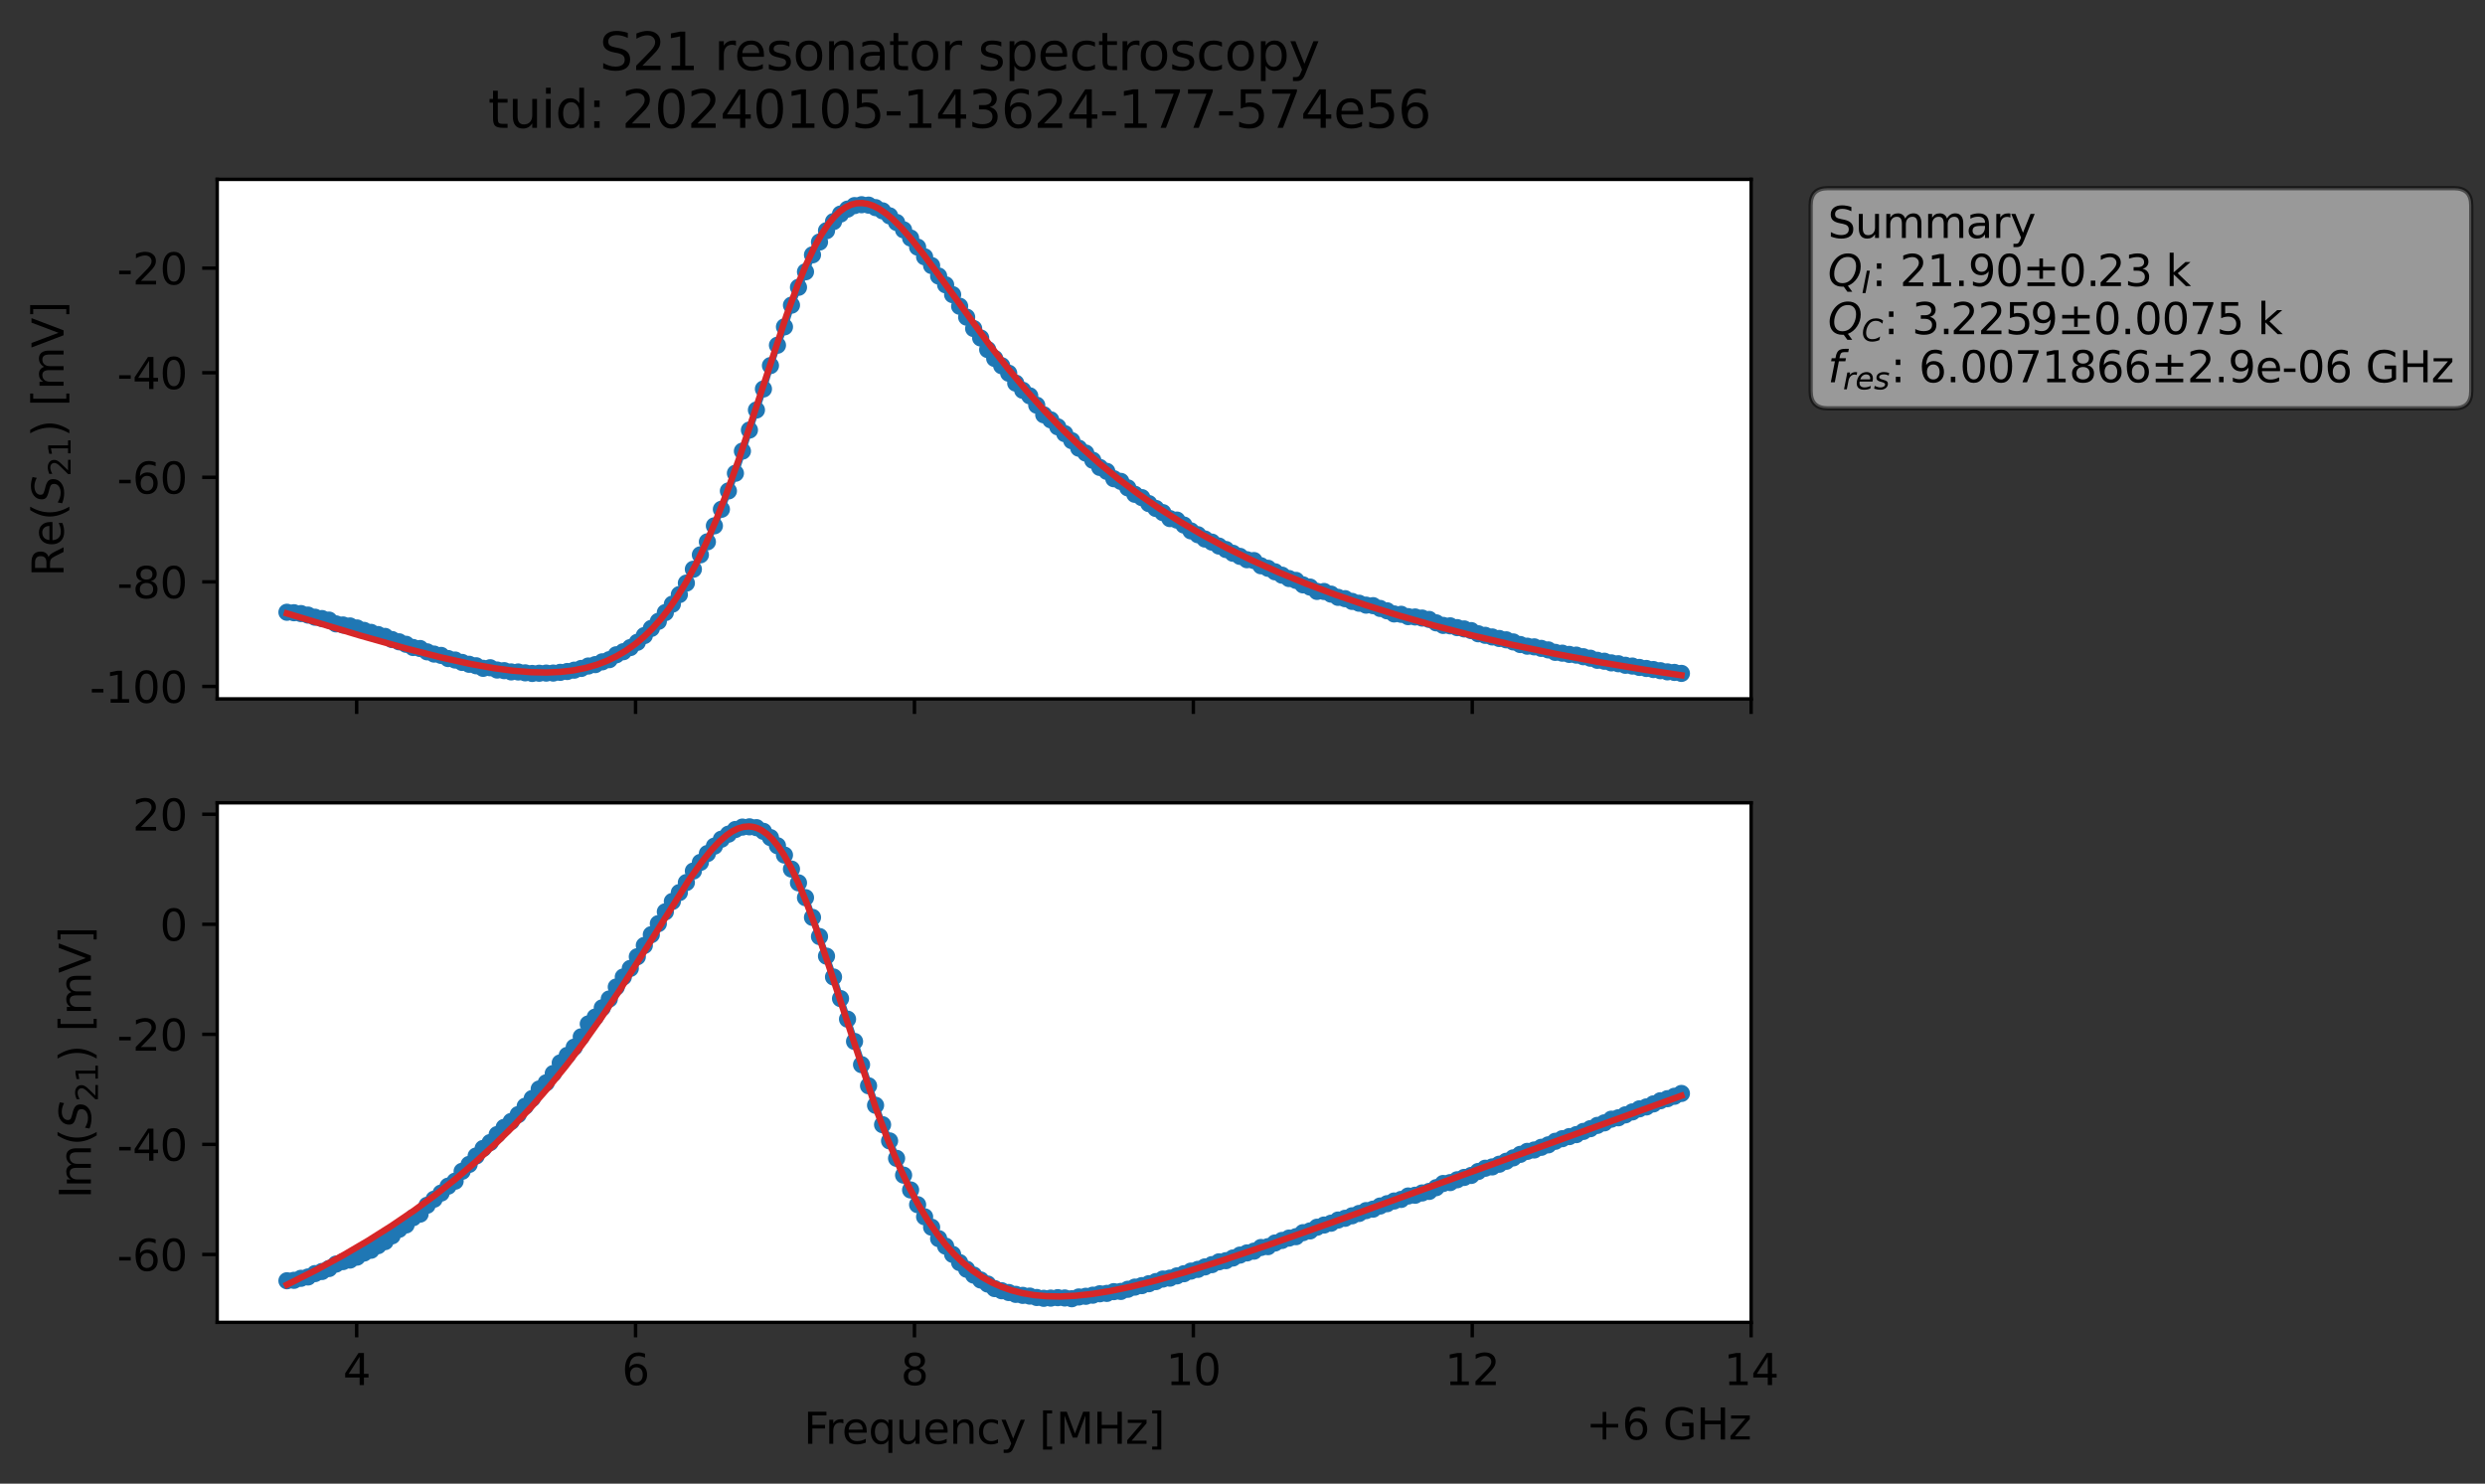 <?xml version="1.0" encoding="utf-8" standalone="no"?>
<!DOCTYPE svg PUBLIC "-//W3C//DTD SVG 1.1//EN"
  "http://www.w3.org/Graphics/SVG/1.1/DTD/svg11.dtd">
<svg xmlns:xlink="http://www.w3.org/1999/xlink" width="578.549pt" height="345.428pt" viewBox="0 0 578.549 345.428" xmlns="http://www.w3.org/2000/svg" version="1.1">
 <rect x="0" y="0" width="578.549" height="345.428" fill="#333333" stroke="none"/>
 <defs>
  <style type="text/css">*{stroke-linejoin: round; stroke-linecap: butt}</style>
 </defs>
 <g id="figure_1">
  <g id="patch_1">
   <path d="M 0 345.428 
L 578.549 345.428 
L 578.549 -0 
L 0 -0 
L 0 345.428 
z
" style="fill: none; opacity: 0"/>
  </g>
  <g id="axes_1">
   <g id="patch_2">
    <path d="M 50.573 162.72 
L 407.693 162.72 
L 407.693 41.76 
L 50.573 41.76 
z
" style="fill: #ffffff"/>
   </g>
   <g id="matplotlib.axis_1">
    <g id="xtick_1">
     <g id="line2d_1">
      <defs>
       <path id="m30724b3669" d="M 0 0 
L 0 3.5 
" style="stroke: #000000; stroke-width: 0.8"/>
      </defs>
      <g>
       <use xlink:href="#m30724b3669" x="83.039" y="162.72" style="stroke: #000000; stroke-width: 0.8"/>
      </g>
     </g>
    </g>
    <g id="xtick_2">
     <g id="line2d_2">
      <g>
       <use xlink:href="#m30724b3669" x="147.97" y="162.72" style="stroke: #000000; stroke-width: 0.8"/>
      </g>
     </g>
    </g>
    <g id="xtick_3">
     <g id="line2d_3">
      <g>
       <use xlink:href="#m30724b3669" x="212.901" y="162.72" style="stroke: #000000; stroke-width: 0.8"/>
      </g>
     </g>
    </g>
    <g id="xtick_4">
     <g id="line2d_4">
      <g>
       <use xlink:href="#m30724b3669" x="277.832" y="162.72" style="stroke: #000000; stroke-width: 0.8"/>
      </g>
     </g>
    </g>
    <g id="xtick_5">
     <g id="line2d_5">
      <g>
       <use xlink:href="#m30724b3669" x="342.763" y="162.72" style="stroke: #000000; stroke-width: 0.8"/>
      </g>
     </g>
    </g>
    <g id="xtick_6">
     <g id="line2d_6">
      <g>
       <use xlink:href="#m30724b3669" x="407.693" y="162.72" style="stroke: #000000; stroke-width: 0.8"/>
      </g>
     </g>
    </g>
   </g>
   <g id="matplotlib.axis_2">
    <g id="ytick_1">
     <g id="line2d_7">
      <defs>
       <path id="mdd7e113276" d="M 0 0 
L -3.5 0 
" style="stroke: #000000; stroke-width: 0.8"/>
      </defs>
      <g>
       <use xlink:href="#mdd7e113276" x="50.573" y="159.822" style="stroke: #000000; stroke-width: 0.8"/>
      </g>
     </g>
     <g id="text_1">
      <!-- -100 -->
      <g transform="translate(20.878 163.621) scale(0.1 -0.1)">
       <defs>
        <path id="DejaVuSans-2d" d="M 313 2009 
L 1997 2009 
L 1997 1497 
L 313 1497 
L 313 2009 
z
" transform="scale(0.016)"/>
        <path id="DejaVuSans-31" d="M 794 531 
L 1825 531 
L 1825 4091 
L 703 3866 
L 703 4441 
L 1819 4666 
L 2450 4666 
L 2450 531 
L 3481 531 
L 3481 0 
L 794 0 
L 794 531 
z
" transform="scale(0.016)"/>
        <path id="DejaVuSans-30" d="M 2034 4250 
Q 1547 4250 1301 3770 
Q 1056 3291 1056 2328 
Q 1056 1369 1301 889 
Q 1547 409 2034 409 
Q 2525 409 2770 889 
Q 3016 1369 3016 2328 
Q 3016 3291 2770 3770 
Q 2525 4250 2034 4250 
z
M 2034 4750 
Q 2819 4750 3233 4129 
Q 3647 3509 3647 2328 
Q 3647 1150 3233 529 
Q 2819 -91 2034 -91 
Q 1250 -91 836 529 
Q 422 1150 422 2328 
Q 422 3509 836 4129 
Q 1250 4750 2034 4750 
z
" transform="scale(0.016)"/>
       </defs>
       <use xlink:href="#DejaVuSans-2d"/>
       <use xlink:href="#DejaVuSans-31" x="36.084"/>
       <use xlink:href="#DejaVuSans-30" x="99.707"/>
       <use xlink:href="#DejaVuSans-30" x="163.33"/>
      </g>
     </g>
    </g>
    <g id="ytick_2">
     <g id="line2d_8">
      <g>
       <use xlink:href="#mdd7e113276" x="50.573" y="135.473" style="stroke: #000000; stroke-width: 0.8"/>
      </g>
     </g>
     <g id="text_2">
      <!-- -80 -->
      <g transform="translate(27.241 139.273) scale(0.1 -0.1)">
       <defs>
        <path id="DejaVuSans-38" d="M 2034 2216 
Q 1584 2216 1326 1975 
Q 1069 1734 1069 1313 
Q 1069 891 1326 650 
Q 1584 409 2034 409 
Q 2484 409 2743 651 
Q 3003 894 3003 1313 
Q 3003 1734 2745 1975 
Q 2488 2216 2034 2216 
z
M 1403 2484 
Q 997 2584 770 2862 
Q 544 3141 544 3541 
Q 544 4100 942 4425 
Q 1341 4750 2034 4750 
Q 2731 4750 3128 4425 
Q 3525 4100 3525 3541 
Q 3525 3141 3298 2862 
Q 3072 2584 2669 2484 
Q 3125 2378 3379 2068 
Q 3634 1759 3634 1313 
Q 3634 634 3220 271 
Q 2806 -91 2034 -91 
Q 1263 -91 848 271 
Q 434 634 434 1313 
Q 434 1759 690 2068 
Q 947 2378 1403 2484 
z
M 1172 3481 
Q 1172 3119 1398 2916 
Q 1625 2713 2034 2713 
Q 2441 2713 2670 2916 
Q 2900 3119 2900 3481 
Q 2900 3844 2670 4047 
Q 2441 4250 2034 4250 
Q 1625 4250 1398 4047 
Q 1172 3844 1172 3481 
z
" transform="scale(0.016)"/>
       </defs>
       <use xlink:href="#DejaVuSans-2d"/>
       <use xlink:href="#DejaVuSans-38" x="36.084"/>
       <use xlink:href="#DejaVuSans-30" x="99.707"/>
      </g>
     </g>
    </g>
    <g id="ytick_3">
     <g id="line2d_9">
      <g>
       <use xlink:href="#mdd7e113276" x="50.573" y="111.125" style="stroke: #000000; stroke-width: 0.8"/>
      </g>
     </g>
     <g id="text_3">
      <!-- -60 -->
      <g transform="translate(27.241 114.924) scale(0.1 -0.1)">
       <defs>
        <path id="DejaVuSans-36" d="M 2113 2584 
Q 1688 2584 1439 2293 
Q 1191 2003 1191 1497 
Q 1191 994 1439 701 
Q 1688 409 2113 409 
Q 2538 409 2786 701 
Q 3034 994 3034 1497 
Q 3034 2003 2786 2293 
Q 2538 2584 2113 2584 
z
M 3366 4563 
L 3366 3988 
Q 3128 4100 2886 4159 
Q 2644 4219 2406 4219 
Q 1781 4219 1451 3797 
Q 1122 3375 1075 2522 
Q 1259 2794 1537 2939 
Q 1816 3084 2150 3084 
Q 2853 3084 3261 2657 
Q 3669 2231 3669 1497 
Q 3669 778 3244 343 
Q 2819 -91 2113 -91 
Q 1303 -91 875 529 
Q 447 1150 447 2328 
Q 447 3434 972 4092 
Q 1497 4750 2381 4750 
Q 2619 4750 2861 4703 
Q 3103 4656 3366 4563 
z
" transform="scale(0.016)"/>
       </defs>
       <use xlink:href="#DejaVuSans-2d"/>
       <use xlink:href="#DejaVuSans-36" x="36.084"/>
       <use xlink:href="#DejaVuSans-30" x="99.707"/>
      </g>
     </g>
    </g>
    <g id="ytick_4">
     <g id="line2d_10">
      <g>
       <use xlink:href="#mdd7e113276" x="50.573" y="86.777" style="stroke: #000000; stroke-width: 0.8"/>
      </g>
     </g>
     <g id="text_4">
      <!-- -40 -->
      <g transform="translate(27.241 90.576) scale(0.1 -0.1)">
       <defs>
        <path id="DejaVuSans-34" d="M 2419 4116 
L 825 1625 
L 2419 1625 
L 2419 4116 
z
M 2253 4666 
L 3047 4666 
L 3047 1625 
L 3713 1625 
L 3713 1100 
L 3047 1100 
L 3047 0 
L 2419 0 
L 2419 1100 
L 313 1100 
L 313 1709 
L 2253 4666 
z
" transform="scale(0.016)"/>
       </defs>
       <use xlink:href="#DejaVuSans-2d"/>
       <use xlink:href="#DejaVuSans-34" x="36.084"/>
       <use xlink:href="#DejaVuSans-30" x="99.707"/>
      </g>
     </g>
    </g>
    <g id="ytick_5">
     <g id="line2d_11">
      <g>
       <use xlink:href="#mdd7e113276" x="50.573" y="62.428" style="stroke: #000000; stroke-width: 0.8"/>
      </g>
     </g>
     <g id="text_5">
      <!-- -20 -->
      <g transform="translate(27.241 66.228) scale(0.1 -0.1)">
       <defs>
        <path id="DejaVuSans-32" d="M 1228 531 
L 3431 531 
L 3431 0 
L 469 0 
L 469 531 
Q 828 903 1448 1529 
Q 2069 2156 2228 2338 
Q 2531 2678 2651 2914 
Q 2772 3150 2772 3378 
Q 2772 3750 2511 3984 
Q 2250 4219 1831 4219 
Q 1534 4219 1204 4116 
Q 875 4013 500 3803 
L 500 4441 
Q 881 4594 1212 4672 
Q 1544 4750 1819 4750 
Q 2544 4750 2975 4387 
Q 3406 4025 3406 3419 
Q 3406 3131 3298 2873 
Q 3191 2616 2906 2266 
Q 2828 2175 2409 1742 
Q 1991 1309 1228 531 
z
" transform="scale(0.016)"/>
       </defs>
       <use xlink:href="#DejaVuSans-2d"/>
       <use xlink:href="#DejaVuSans-32" x="36.084"/>
       <use xlink:href="#DejaVuSans-30" x="99.707"/>
      </g>
     </g>
    </g>
    <g id="text_6">
     <!-- Re$(S_{21})$ [mV] -->
     <g transform="translate(14.798 134.24) rotate(-90) scale(0.1 -0.1)">
      <defs>
       <path id="DejaVuSans-52" d="M 2841 2188 
Q 3044 2119 3236 1894 
Q 3428 1669 3622 1275 
L 4263 0 
L 3584 0 
L 2988 1197 
Q 2756 1666 2539 1819 
Q 2322 1972 1947 1972 
L 1259 1972 
L 1259 0 
L 628 0 
L 628 4666 
L 2053 4666 
Q 2853 4666 3247 4331 
Q 3641 3997 3641 3322 
Q 3641 2881 3436 2590 
Q 3231 2300 2841 2188 
z
M 1259 4147 
L 1259 2491 
L 2053 2491 
Q 2509 2491 2742 2702 
Q 2975 2913 2975 3322 
Q 2975 3731 2742 3939 
Q 2509 4147 2053 4147 
L 1259 4147 
z
" transform="scale(0.016)"/>
       <path id="DejaVuSans-65" d="M 3597 1894 
L 3597 1613 
L 953 1613 
Q 991 1019 1311 708 
Q 1631 397 2203 397 
Q 2534 397 2845 478 
Q 3156 559 3463 722 
L 3463 178 
Q 3153 47 2828 -22 
Q 2503 -91 2169 -91 
Q 1331 -91 842 396 
Q 353 884 353 1716 
Q 353 2575 817 3079 
Q 1281 3584 2069 3584 
Q 2775 3584 3186 3129 
Q 3597 2675 3597 1894 
z
M 3022 2063 
Q 3016 2534 2758 2815 
Q 2500 3097 2075 3097 
Q 1594 3097 1305 2825 
Q 1016 2553 972 2059 
L 3022 2063 
z
" transform="scale(0.016)"/>
       <path id="DejaVuSans-28" d="M 1984 4856 
Q 1566 4138 1362 3434 
Q 1159 2731 1159 2009 
Q 1159 1288 1364 580 
Q 1569 -128 1984 -844 
L 1484 -844 
Q 1016 -109 783 600 
Q 550 1309 550 2009 
Q 550 2706 781 3412 
Q 1013 4119 1484 4856 
L 1984 4856 
z
" transform="scale(0.016)"/>
       <path id="DejaVuSans-Oblique-53" d="M 3859 4513 
L 3738 3897 
Q 3422 4066 3111 4152 
Q 2800 4238 2509 4238 
Q 1944 4238 1609 3991 
Q 1275 3744 1275 3334 
Q 1275 3109 1398 2989 
Q 1522 2869 2034 2731 
L 2413 2638 
Q 3053 2472 3303 2217 
Q 3553 1963 3553 1503 
Q 3553 797 2998 353 
Q 2444 -91 1538 -91 
Q 1166 -91 791 -17 
Q 416 56 38 206 
L 166 856 
Q 513 641 861 531 
Q 1209 422 1556 422 
Q 2147 422 2503 684 
Q 2859 947 2859 1369 
Q 2859 1650 2717 1795 
Q 2575 1941 2106 2059 
L 1728 2156 
Q 1081 2325 845 2545 
Q 609 2766 609 3163 
Q 609 3859 1145 4304 
Q 1681 4750 2541 4750 
Q 2875 4750 3203 4690 
Q 3531 4631 3859 4513 
z
" transform="scale(0.016)"/>
       <path id="DejaVuSans-29" d="M 513 4856 
L 1013 4856 
Q 1481 4119 1714 3412 
Q 1947 2706 1947 2009 
Q 1947 1309 1714 600 
Q 1481 -109 1013 -844 
L 513 -844 
Q 928 -128 1133 580 
Q 1338 1288 1338 2009 
Q 1338 2731 1133 3434 
Q 928 4138 513 4856 
z
" transform="scale(0.016)"/>
       <path id="DejaVuSans-20" transform="scale(0.016)"/>
       <path id="DejaVuSans-5b" d="M 550 4863 
L 1875 4863 
L 1875 4416 
L 1125 4416 
L 1125 -397 
L 1875 -397 
L 1875 -844 
L 550 -844 
L 550 4863 
z
" transform="scale(0.016)"/>
       <path id="DejaVuSans-6d" d="M 3328 2828 
Q 3544 3216 3844 3400 
Q 4144 3584 4550 3584 
Q 5097 3584 5394 3201 
Q 5691 2819 5691 2113 
L 5691 0 
L 5113 0 
L 5113 2094 
Q 5113 2597 4934 2840 
Q 4756 3084 4391 3084 
Q 3944 3084 3684 2787 
Q 3425 2491 3425 1978 
L 3425 0 
L 2847 0 
L 2847 2094 
Q 2847 2600 2669 2842 
Q 2491 3084 2119 3084 
Q 1678 3084 1418 2786 
Q 1159 2488 1159 1978 
L 1159 0 
L 581 0 
L 581 3500 
L 1159 3500 
L 1159 2956 
Q 1356 3278 1631 3431 
Q 1906 3584 2284 3584 
Q 2666 3584 2933 3390 
Q 3200 3197 3328 2828 
z
" transform="scale(0.016)"/>
       <path id="DejaVuSans-56" d="M 1831 0 
L 50 4666 
L 709 4666 
L 2188 738 
L 3669 4666 
L 4325 4666 
L 2547 0 
L 1831 0 
z
" transform="scale(0.016)"/>
       <path id="DejaVuSans-5d" d="M 1947 4863 
L 1947 -844 
L 622 -844 
L 622 -397 
L 1369 -397 
L 1369 4416 
L 622 4416 
L 622 4863 
L 1947 4863 
z
" transform="scale(0.016)"/>
      </defs>
      <use xlink:href="#DejaVuSans-52" transform="translate(0 0.016)"/>
      <use xlink:href="#DejaVuSans-65" transform="translate(69.482 0.016)"/>
      <use xlink:href="#DejaVuSans-28" transform="translate(131.006 0.016)"/>
      <use xlink:href="#DejaVuSans-Oblique-53" transform="translate(170.02 0.016)"/>
      <use xlink:href="#DejaVuSans-32" transform="translate(233.496 -16.391) scale(0.7)"/>
      <use xlink:href="#DejaVuSans-31" transform="translate(278.032 -16.391) scale(0.7)"/>
      <use xlink:href="#DejaVuSans-29" transform="translate(325.303 0.016)"/>
      <use xlink:href="#DejaVuSans-20" transform="translate(364.316 0.016)"/>
      <use xlink:href="#DejaVuSans-5b" transform="translate(396.104 0.016)"/>
      <use xlink:href="#DejaVuSans-6d" transform="translate(435.117 0.016)"/>
      <use xlink:href="#DejaVuSans-56" transform="translate(532.529 0.016)"/>
      <use xlink:href="#DejaVuSans-5d" transform="translate(600.938 0.016)"/>
     </g>
    </g>
   </g>
   <g id="line2d_12">
    <path d="M 66.806 142.55 
L 70.069 142.856 
L 71.7 143.209 
L 73.332 143.703 
L 76.595 144.374 
L 78.226 145.254 
L 81.489 145.739 
L 86.383 147.235 
L 89.646 148.171 
L 91.278 148.905 
L 94.54 150.008 
L 96.172 150.752 
L 97.803 150.992 
L 99.435 151.761 
L 101.066 152.285 
L 102.698 152.596 
L 104.329 153.326 
L 105.96 153.672 
L 107.592 154.23 
L 112.486 155.602 
L 114.118 155.465 
L 115.749 156 
L 117.38 156.143 
L 119.012 156.438 
L 120.643 156.451 
L 123.906 156.796 
L 130.432 156.54 
L 133.695 156.033 
L 135.326 155.628 
L 136.958 155.065 
L 138.589 154.739 
L 140.221 154.09 
L 141.852 153.585 
L 143.483 152.45 
L 145.115 151.733 
L 146.746 150.769 
L 148.378 149.543 
L 151.641 146.308 
L 153.272 144.67 
L 158.166 138.434 
L 159.798 135.762 
L 164.692 126.152 
L 167.955 118.577 
L 171.218 110.186 
L 174.481 100.125 
L 177.743 90.562 
L 179.375 85.117 
L 181.006 80.38 
L 182.638 76.096 
L 184.269 71.05 
L 185.901 66.893 
L 187.532 63.284 
L 189.163 59.334 
L 190.795 56.353 
L 192.426 53.71 
L 194.058 51.586 
L 195.689 49.835 
L 197.321 48.686 
L 198.952 47.868 
L 200.583 47.665 
L 202.215 47.758 
L 203.846 48.34 
L 205.478 49.094 
L 207.109 50.25 
L 208.741 51.794 
L 210.372 53.513 
L 212.003 55.42 
L 216.898 61.833 
L 218.529 64.271 
L 220.161 66.314 
L 221.792 68.601 
L 225.055 73.84 
L 226.686 76.494 
L 228.318 78.689 
L 229.949 81.386 
L 231.581 83.458 
L 234.843 86.894 
L 236.475 89.197 
L 238.106 90.868 
L 239.738 92.16 
L 243.001 96.575 
L 244.632 97.75 
L 251.158 104.344 
L 252.789 105.491 
L 256.052 108.829 
L 257.683 109.75 
L 259.315 111.456 
L 260.946 112.081 
L 264.209 115.084 
L 265.841 115.859 
L 267.472 117.247 
L 269.103 118.382 
L 270.735 119.35 
L 272.366 120.74 
L 273.998 121.088 
L 275.629 122.241 
L 277.261 123.601 
L 283.786 127.135 
L 290.312 130.316 
L 291.943 130.513 
L 293.575 131.729 
L 295.206 132.31 
L 300.101 134.697 
L 301.732 135.133 
L 303.363 136.172 
L 304.995 136.684 
L 306.626 137.696 
L 308.258 137.711 
L 309.889 138.33 
L 311.521 139.079 
L 313.152 139.386 
L 314.784 140.022 
L 318.046 140.89 
L 319.678 141.012 
L 324.572 142.941 
L 326.204 143.026 
L 327.835 143.566 
L 329.466 143.649 
L 332.729 144.221 
L 334.361 145.013 
L 335.992 145.611 
L 337.624 145.713 
L 340.886 146.431 
L 342.518 146.821 
L 344.149 147.556 
L 352.306 149.456 
L 353.938 150.061 
L 355.569 150.448 
L 357.201 150.605 
L 360.464 151.313 
L 362.095 151.884 
L 366.989 152.526 
L 375.146 154.334 
L 376.778 154.532 
L 378.409 154.892 
L 380.041 155.076 
L 383.304 155.635 
L 391.461 156.782 
L 391.461 156.782 
" clip-path="url(#p81a9f35f77)" style="fill: none; stroke: #1f77b4; stroke-width: 1.5; stroke-linecap: square"/>
    <defs>
     <path id="mba4dff1b60" d="M 0 1.5 
C 0.398 1.5 0.779 1.342 1.061 1.061 
C 1.342 0.779 1.5 0.398 1.5 0 
C 1.5 -0.398 1.342 -0.779 1.061 -1.061 
C 0.779 -1.342 0.398 -1.5 0 -1.5 
C -0.398 -1.5 -0.779 -1.342 -1.061 -1.061 
C -1.342 -0.779 -1.5 -0.398 -1.5 0 
C -1.5 0.398 -1.342 0.779 -1.061 1.061 
C -0.779 1.342 -0.398 1.5 0 1.5 
z
" style="stroke: #1f77b4"/>
    </defs>
    <g clip-path="url(#p81a9f35f77)">
     <use xlink:href="#mba4dff1b60" x="66.806" y="142.55" style="fill: #1f77b4; stroke: #1f77b4"/>
     <use xlink:href="#mba4dff1b60" x="68.438" y="142.66" style="fill: #1f77b4; stroke: #1f77b4"/>
     <use xlink:href="#mba4dff1b60" x="70.069" y="142.856" style="fill: #1f77b4; stroke: #1f77b4"/>
     <use xlink:href="#mba4dff1b60" x="71.7" y="143.209" style="fill: #1f77b4; stroke: #1f77b4"/>
     <use xlink:href="#mba4dff1b60" x="73.332" y="143.703" style="fill: #1f77b4; stroke: #1f77b4"/>
     <use xlink:href="#mba4dff1b60" x="74.963" y="144.017" style="fill: #1f77b4; stroke: #1f77b4"/>
     <use xlink:href="#mba4dff1b60" x="76.595" y="144.374" style="fill: #1f77b4; stroke: #1f77b4"/>
     <use xlink:href="#mba4dff1b60" x="78.226" y="145.254" style="fill: #1f77b4; stroke: #1f77b4"/>
     <use xlink:href="#mba4dff1b60" x="79.858" y="145.51" style="fill: #1f77b4; stroke: #1f77b4"/>
     <use xlink:href="#mba4dff1b60" x="81.489" y="145.739" style="fill: #1f77b4; stroke: #1f77b4"/>
     <use xlink:href="#mba4dff1b60" x="83.12" y="146.207" style="fill: #1f77b4; stroke: #1f77b4"/>
     <use xlink:href="#mba4dff1b60" x="84.752" y="146.769" style="fill: #1f77b4; stroke: #1f77b4"/>
     <use xlink:href="#mba4dff1b60" x="86.383" y="147.235" style="fill: #1f77b4; stroke: #1f77b4"/>
     <use xlink:href="#mba4dff1b60" x="88.015" y="147.743" style="fill: #1f77b4; stroke: #1f77b4"/>
     <use xlink:href="#mba4dff1b60" x="89.646" y="148.171" style="fill: #1f77b4; stroke: #1f77b4"/>
     <use xlink:href="#mba4dff1b60" x="91.278" y="148.905" style="fill: #1f77b4; stroke: #1f77b4"/>
     <use xlink:href="#mba4dff1b60" x="92.909" y="149.428" style="fill: #1f77b4; stroke: #1f77b4"/>
     <use xlink:href="#mba4dff1b60" x="94.54" y="150.008" style="fill: #1f77b4; stroke: #1f77b4"/>
     <use xlink:href="#mba4dff1b60" x="96.172" y="150.752" style="fill: #1f77b4; stroke: #1f77b4"/>
     <use xlink:href="#mba4dff1b60" x="97.803" y="150.992" style="fill: #1f77b4; stroke: #1f77b4"/>
     <use xlink:href="#mba4dff1b60" x="99.435" y="151.761" style="fill: #1f77b4; stroke: #1f77b4"/>
     <use xlink:href="#mba4dff1b60" x="101.066" y="152.285" style="fill: #1f77b4; stroke: #1f77b4"/>
     <use xlink:href="#mba4dff1b60" x="102.698" y="152.596" style="fill: #1f77b4; stroke: #1f77b4"/>
     <use xlink:href="#mba4dff1b60" x="104.329" y="153.326" style="fill: #1f77b4; stroke: #1f77b4"/>
     <use xlink:href="#mba4dff1b60" x="105.96" y="153.672" style="fill: #1f77b4; stroke: #1f77b4"/>
     <use xlink:href="#mba4dff1b60" x="107.592" y="154.23" style="fill: #1f77b4; stroke: #1f77b4"/>
     <use xlink:href="#mba4dff1b60" x="109.223" y="154.663" style="fill: #1f77b4; stroke: #1f77b4"/>
     <use xlink:href="#mba4dff1b60" x="110.855" y="155.005" style="fill: #1f77b4; stroke: #1f77b4"/>
     <use xlink:href="#mba4dff1b60" x="112.486" y="155.602" style="fill: #1f77b4; stroke: #1f77b4"/>
     <use xlink:href="#mba4dff1b60" x="114.118" y="155.465" style="fill: #1f77b4; stroke: #1f77b4"/>
     <use xlink:href="#mba4dff1b60" x="115.749" y="156" style="fill: #1f77b4; stroke: #1f77b4"/>
     <use xlink:href="#mba4dff1b60" x="117.38" y="156.143" style="fill: #1f77b4; stroke: #1f77b4"/>
     <use xlink:href="#mba4dff1b60" x="119.012" y="156.438" style="fill: #1f77b4; stroke: #1f77b4"/>
     <use xlink:href="#mba4dff1b60" x="120.643" y="156.451" style="fill: #1f77b4; stroke: #1f77b4"/>
     <use xlink:href="#mba4dff1b60" x="122.275" y="156.653" style="fill: #1f77b4; stroke: #1f77b4"/>
     <use xlink:href="#mba4dff1b60" x="123.906" y="156.796" style="fill: #1f77b4; stroke: #1f77b4"/>
     <use xlink:href="#mba4dff1b60" x="125.538" y="156.748" style="fill: #1f77b4; stroke: #1f77b4"/>
     <use xlink:href="#mba4dff1b60" x="127.169" y="156.714" style="fill: #1f77b4; stroke: #1f77b4"/>
     <use xlink:href="#mba4dff1b60" x="128.8" y="156.706" style="fill: #1f77b4; stroke: #1f77b4"/>
     <use xlink:href="#mba4dff1b60" x="130.432" y="156.54" style="fill: #1f77b4; stroke: #1f77b4"/>
     <use xlink:href="#mba4dff1b60" x="132.063" y="156.342" style="fill: #1f77b4; stroke: #1f77b4"/>
     <use xlink:href="#mba4dff1b60" x="133.695" y="156.033" style="fill: #1f77b4; stroke: #1f77b4"/>
     <use xlink:href="#mba4dff1b60" x="135.326" y="155.628" style="fill: #1f77b4; stroke: #1f77b4"/>
     <use xlink:href="#mba4dff1b60" x="136.958" y="155.065" style="fill: #1f77b4; stroke: #1f77b4"/>
     <use xlink:href="#mba4dff1b60" x="138.589" y="154.739" style="fill: #1f77b4; stroke: #1f77b4"/>
     <use xlink:href="#mba4dff1b60" x="140.221" y="154.09" style="fill: #1f77b4; stroke: #1f77b4"/>
     <use xlink:href="#mba4dff1b60" x="141.852" y="153.585" style="fill: #1f77b4; stroke: #1f77b4"/>
     <use xlink:href="#mba4dff1b60" x="143.483" y="152.45" style="fill: #1f77b4; stroke: #1f77b4"/>
     <use xlink:href="#mba4dff1b60" x="145.115" y="151.733" style="fill: #1f77b4; stroke: #1f77b4"/>
     <use xlink:href="#mba4dff1b60" x="146.746" y="150.769" style="fill: #1f77b4; stroke: #1f77b4"/>
     <use xlink:href="#mba4dff1b60" x="148.378" y="149.543" style="fill: #1f77b4; stroke: #1f77b4"/>
     <use xlink:href="#mba4dff1b60" x="150.009" y="147.977" style="fill: #1f77b4; stroke: #1f77b4"/>
     <use xlink:href="#mba4dff1b60" x="151.641" y="146.308" style="fill: #1f77b4; stroke: #1f77b4"/>
     <use xlink:href="#mba4dff1b60" x="153.272" y="144.67" style="fill: #1f77b4; stroke: #1f77b4"/>
     <use xlink:href="#mba4dff1b60" x="154.903" y="142.625" style="fill: #1f77b4; stroke: #1f77b4"/>
     <use xlink:href="#mba4dff1b60" x="156.535" y="140.666" style="fill: #1f77b4; stroke: #1f77b4"/>
     <use xlink:href="#mba4dff1b60" x="158.166" y="138.434" style="fill: #1f77b4; stroke: #1f77b4"/>
     <use xlink:href="#mba4dff1b60" x="159.798" y="135.762" style="fill: #1f77b4; stroke: #1f77b4"/>
     <use xlink:href="#mba4dff1b60" x="161.429" y="132.53" style="fill: #1f77b4; stroke: #1f77b4"/>
     <use xlink:href="#mba4dff1b60" x="163.061" y="129.177" style="fill: #1f77b4; stroke: #1f77b4"/>
     <use xlink:href="#mba4dff1b60" x="164.692" y="126.152" style="fill: #1f77b4; stroke: #1f77b4"/>
     <use xlink:href="#mba4dff1b60" x="166.323" y="122.421" style="fill: #1f77b4; stroke: #1f77b4"/>
     <use xlink:href="#mba4dff1b60" x="167.955" y="118.577" style="fill: #1f77b4; stroke: #1f77b4"/>
     <use xlink:href="#mba4dff1b60" x="169.586" y="114.304" style="fill: #1f77b4; stroke: #1f77b4"/>
     <use xlink:href="#mba4dff1b60" x="171.218" y="110.186" style="fill: #1f77b4; stroke: #1f77b4"/>
     <use xlink:href="#mba4dff1b60" x="172.849" y="105.032" style="fill: #1f77b4; stroke: #1f77b4"/>
     <use xlink:href="#mba4dff1b60" x="174.481" y="100.125" style="fill: #1f77b4; stroke: #1f77b4"/>
     <use xlink:href="#mba4dff1b60" x="176.112" y="95.458" style="fill: #1f77b4; stroke: #1f77b4"/>
     <use xlink:href="#mba4dff1b60" x="177.743" y="90.562" style="fill: #1f77b4; stroke: #1f77b4"/>
     <use xlink:href="#mba4dff1b60" x="179.375" y="85.117" style="fill: #1f77b4; stroke: #1f77b4"/>
     <use xlink:href="#mba4dff1b60" x="181.006" y="80.38" style="fill: #1f77b4; stroke: #1f77b4"/>
     <use xlink:href="#mba4dff1b60" x="182.638" y="76.096" style="fill: #1f77b4; stroke: #1f77b4"/>
     <use xlink:href="#mba4dff1b60" x="184.269" y="71.05" style="fill: #1f77b4; stroke: #1f77b4"/>
     <use xlink:href="#mba4dff1b60" x="185.901" y="66.893" style="fill: #1f77b4; stroke: #1f77b4"/>
     <use xlink:href="#mba4dff1b60" x="187.532" y="63.284" style="fill: #1f77b4; stroke: #1f77b4"/>
     <use xlink:href="#mba4dff1b60" x="189.163" y="59.334" style="fill: #1f77b4; stroke: #1f77b4"/>
     <use xlink:href="#mba4dff1b60" x="190.795" y="56.353" style="fill: #1f77b4; stroke: #1f77b4"/>
     <use xlink:href="#mba4dff1b60" x="192.426" y="53.71" style="fill: #1f77b4; stroke: #1f77b4"/>
     <use xlink:href="#mba4dff1b60" x="194.058" y="51.586" style="fill: #1f77b4; stroke: #1f77b4"/>
     <use xlink:href="#mba4dff1b60" x="195.689" y="49.835" style="fill: #1f77b4; stroke: #1f77b4"/>
     <use xlink:href="#mba4dff1b60" x="197.321" y="48.686" style="fill: #1f77b4; stroke: #1f77b4"/>
     <use xlink:href="#mba4dff1b60" x="198.952" y="47.868" style="fill: #1f77b4; stroke: #1f77b4"/>
     <use xlink:href="#mba4dff1b60" x="200.583" y="47.665" style="fill: #1f77b4; stroke: #1f77b4"/>
     <use xlink:href="#mba4dff1b60" x="202.215" y="47.758" style="fill: #1f77b4; stroke: #1f77b4"/>
     <use xlink:href="#mba4dff1b60" x="203.846" y="48.34" style="fill: #1f77b4; stroke: #1f77b4"/>
     <use xlink:href="#mba4dff1b60" x="205.478" y="49.094" style="fill: #1f77b4; stroke: #1f77b4"/>
     <use xlink:href="#mba4dff1b60" x="207.109" y="50.25" style="fill: #1f77b4; stroke: #1f77b4"/>
     <use xlink:href="#mba4dff1b60" x="208.741" y="51.794" style="fill: #1f77b4; stroke: #1f77b4"/>
     <use xlink:href="#mba4dff1b60" x="210.372" y="53.513" style="fill: #1f77b4; stroke: #1f77b4"/>
     <use xlink:href="#mba4dff1b60" x="212.003" y="55.42" style="fill: #1f77b4; stroke: #1f77b4"/>
     <use xlink:href="#mba4dff1b60" x="213.635" y="57.538" style="fill: #1f77b4; stroke: #1f77b4"/>
     <use xlink:href="#mba4dff1b60" x="215.266" y="59.794" style="fill: #1f77b4; stroke: #1f77b4"/>
     <use xlink:href="#mba4dff1b60" x="216.898" y="61.833" style="fill: #1f77b4; stroke: #1f77b4"/>
     <use xlink:href="#mba4dff1b60" x="218.529" y="64.271" style="fill: #1f77b4; stroke: #1f77b4"/>
     <use xlink:href="#mba4dff1b60" x="220.161" y="66.314" style="fill: #1f77b4; stroke: #1f77b4"/>
     <use xlink:href="#mba4dff1b60" x="221.792" y="68.601" style="fill: #1f77b4; stroke: #1f77b4"/>
     <use xlink:href="#mba4dff1b60" x="223.423" y="71.307" style="fill: #1f77b4; stroke: #1f77b4"/>
     <use xlink:href="#mba4dff1b60" x="225.055" y="73.84" style="fill: #1f77b4; stroke: #1f77b4"/>
     <use xlink:href="#mba4dff1b60" x="226.686" y="76.494" style="fill: #1f77b4; stroke: #1f77b4"/>
     <use xlink:href="#mba4dff1b60" x="228.318" y="78.689" style="fill: #1f77b4; stroke: #1f77b4"/>
     <use xlink:href="#mba4dff1b60" x="229.949" y="81.386" style="fill: #1f77b4; stroke: #1f77b4"/>
     <use xlink:href="#mba4dff1b60" x="231.581" y="83.458" style="fill: #1f77b4; stroke: #1f77b4"/>
     <use xlink:href="#mba4dff1b60" x="233.212" y="85.154" style="fill: #1f77b4; stroke: #1f77b4"/>
     <use xlink:href="#mba4dff1b60" x="234.843" y="86.894" style="fill: #1f77b4; stroke: #1f77b4"/>
     <use xlink:href="#mba4dff1b60" x="236.475" y="89.197" style="fill: #1f77b4; stroke: #1f77b4"/>
     <use xlink:href="#mba4dff1b60" x="238.106" y="90.868" style="fill: #1f77b4; stroke: #1f77b4"/>
     <use xlink:href="#mba4dff1b60" x="239.738" y="92.16" style="fill: #1f77b4; stroke: #1f77b4"/>
     <use xlink:href="#mba4dff1b60" x="241.369" y="94.341" style="fill: #1f77b4; stroke: #1f77b4"/>
     <use xlink:href="#mba4dff1b60" x="243.001" y="96.575" style="fill: #1f77b4; stroke: #1f77b4"/>
     <use xlink:href="#mba4dff1b60" x="244.632" y="97.75" style="fill: #1f77b4; stroke: #1f77b4"/>
     <use xlink:href="#mba4dff1b60" x="246.263" y="99.378" style="fill: #1f77b4; stroke: #1f77b4"/>
     <use xlink:href="#mba4dff1b60" x="247.895" y="100.961" style="fill: #1f77b4; stroke: #1f77b4"/>
     <use xlink:href="#mba4dff1b60" x="249.526" y="102.597" style="fill: #1f77b4; stroke: #1f77b4"/>
     <use xlink:href="#mba4dff1b60" x="251.158" y="104.344" style="fill: #1f77b4; stroke: #1f77b4"/>
     <use xlink:href="#mba4dff1b60" x="252.789" y="105.491" style="fill: #1f77b4; stroke: #1f77b4"/>
     <use xlink:href="#mba4dff1b60" x="254.421" y="107.163" style="fill: #1f77b4; stroke: #1f77b4"/>
     <use xlink:href="#mba4dff1b60" x="256.052" y="108.829" style="fill: #1f77b4; stroke: #1f77b4"/>
     <use xlink:href="#mba4dff1b60" x="257.683" y="109.75" style="fill: #1f77b4; stroke: #1f77b4"/>
     <use xlink:href="#mba4dff1b60" x="259.315" y="111.456" style="fill: #1f77b4; stroke: #1f77b4"/>
     <use xlink:href="#mba4dff1b60" x="260.946" y="112.081" style="fill: #1f77b4; stroke: #1f77b4"/>
     <use xlink:href="#mba4dff1b60" x="262.578" y="113.587" style="fill: #1f77b4; stroke: #1f77b4"/>
     <use xlink:href="#mba4dff1b60" x="264.209" y="115.084" style="fill: #1f77b4; stroke: #1f77b4"/>
     <use xlink:href="#mba4dff1b60" x="265.841" y="115.859" style="fill: #1f77b4; stroke: #1f77b4"/>
     <use xlink:href="#mba4dff1b60" x="267.472" y="117.247" style="fill: #1f77b4; stroke: #1f77b4"/>
     <use xlink:href="#mba4dff1b60" x="269.103" y="118.382" style="fill: #1f77b4; stroke: #1f77b4"/>
     <use xlink:href="#mba4dff1b60" x="270.735" y="119.35" style="fill: #1f77b4; stroke: #1f77b4"/>
     <use xlink:href="#mba4dff1b60" x="272.366" y="120.74" style="fill: #1f77b4; stroke: #1f77b4"/>
     <use xlink:href="#mba4dff1b60" x="273.998" y="121.088" style="fill: #1f77b4; stroke: #1f77b4"/>
     <use xlink:href="#mba4dff1b60" x="275.629" y="122.241" style="fill: #1f77b4; stroke: #1f77b4"/>
     <use xlink:href="#mba4dff1b60" x="277.261" y="123.601" style="fill: #1f77b4; stroke: #1f77b4"/>
     <use xlink:href="#mba4dff1b60" x="278.892" y="124.497" style="fill: #1f77b4; stroke: #1f77b4"/>
     <use xlink:href="#mba4dff1b60" x="280.523" y="125.497" style="fill: #1f77b4; stroke: #1f77b4"/>
     <use xlink:href="#mba4dff1b60" x="282.155" y="126.221" style="fill: #1f77b4; stroke: #1f77b4"/>
     <use xlink:href="#mba4dff1b60" x="283.786" y="127.135" style="fill: #1f77b4; stroke: #1f77b4"/>
     <use xlink:href="#mba4dff1b60" x="285.418" y="127.94" style="fill: #1f77b4; stroke: #1f77b4"/>
     <use xlink:href="#mba4dff1b60" x="287.049" y="128.814" style="fill: #1f77b4; stroke: #1f77b4"/>
     <use xlink:href="#mba4dff1b60" x="288.681" y="129.536" style="fill: #1f77b4; stroke: #1f77b4"/>
     <use xlink:href="#mba4dff1b60" x="290.312" y="130.316" style="fill: #1f77b4; stroke: #1f77b4"/>
     <use xlink:href="#mba4dff1b60" x="291.943" y="130.513" style="fill: #1f77b4; stroke: #1f77b4"/>
     <use xlink:href="#mba4dff1b60" x="293.575" y="131.729" style="fill: #1f77b4; stroke: #1f77b4"/>
     <use xlink:href="#mba4dff1b60" x="295.206" y="132.31" style="fill: #1f77b4; stroke: #1f77b4"/>
     <use xlink:href="#mba4dff1b60" x="296.838" y="133.129" style="fill: #1f77b4; stroke: #1f77b4"/>
     <use xlink:href="#mba4dff1b60" x="298.469" y="133.917" style="fill: #1f77b4; stroke: #1f77b4"/>
     <use xlink:href="#mba4dff1b60" x="300.101" y="134.697" style="fill: #1f77b4; stroke: #1f77b4"/>
     <use xlink:href="#mba4dff1b60" x="301.732" y="135.133" style="fill: #1f77b4; stroke: #1f77b4"/>
     <use xlink:href="#mba4dff1b60" x="303.363" y="136.172" style="fill: #1f77b4; stroke: #1f77b4"/>
     <use xlink:href="#mba4dff1b60" x="304.995" y="136.684" style="fill: #1f77b4; stroke: #1f77b4"/>
     <use xlink:href="#mba4dff1b60" x="306.626" y="137.696" style="fill: #1f77b4; stroke: #1f77b4"/>
     <use xlink:href="#mba4dff1b60" x="308.258" y="137.711" style="fill: #1f77b4; stroke: #1f77b4"/>
     <use xlink:href="#mba4dff1b60" x="309.889" y="138.33" style="fill: #1f77b4; stroke: #1f77b4"/>
     <use xlink:href="#mba4dff1b60" x="311.521" y="139.079" style="fill: #1f77b4; stroke: #1f77b4"/>
     <use xlink:href="#mba4dff1b60" x="313.152" y="139.386" style="fill: #1f77b4; stroke: #1f77b4"/>
     <use xlink:href="#mba4dff1b60" x="314.784" y="140.022" style="fill: #1f77b4; stroke: #1f77b4"/>
     <use xlink:href="#mba4dff1b60" x="316.415" y="140.447" style="fill: #1f77b4; stroke: #1f77b4"/>
     <use xlink:href="#mba4dff1b60" x="318.046" y="140.89" style="fill: #1f77b4; stroke: #1f77b4"/>
     <use xlink:href="#mba4dff1b60" x="319.678" y="141.012" style="fill: #1f77b4; stroke: #1f77b4"/>
     <use xlink:href="#mba4dff1b60" x="321.309" y="141.659" style="fill: #1f77b4; stroke: #1f77b4"/>
     <use xlink:href="#mba4dff1b60" x="322.941" y="142.214" style="fill: #1f77b4; stroke: #1f77b4"/>
     <use xlink:href="#mba4dff1b60" x="324.572" y="142.941" style="fill: #1f77b4; stroke: #1f77b4"/>
     <use xlink:href="#mba4dff1b60" x="326.204" y="143.026" style="fill: #1f77b4; stroke: #1f77b4"/>
     <use xlink:href="#mba4dff1b60" x="327.835" y="143.566" style="fill: #1f77b4; stroke: #1f77b4"/>
     <use xlink:href="#mba4dff1b60" x="329.466" y="143.649" style="fill: #1f77b4; stroke: #1f77b4"/>
     <use xlink:href="#mba4dff1b60" x="331.098" y="143.902" style="fill: #1f77b4; stroke: #1f77b4"/>
     <use xlink:href="#mba4dff1b60" x="332.729" y="144.221" style="fill: #1f77b4; stroke: #1f77b4"/>
     <use xlink:href="#mba4dff1b60" x="334.361" y="145.013" style="fill: #1f77b4; stroke: #1f77b4"/>
     <use xlink:href="#mba4dff1b60" x="335.992" y="145.611" style="fill: #1f77b4; stroke: #1f77b4"/>
     <use xlink:href="#mba4dff1b60" x="337.624" y="145.713" style="fill: #1f77b4; stroke: #1f77b4"/>
     <use xlink:href="#mba4dff1b60" x="339.255" y="146.127" style="fill: #1f77b4; stroke: #1f77b4"/>
     <use xlink:href="#mba4dff1b60" x="340.886" y="146.431" style="fill: #1f77b4; stroke: #1f77b4"/>
     <use xlink:href="#mba4dff1b60" x="342.518" y="146.821" style="fill: #1f77b4; stroke: #1f77b4"/>
     <use xlink:href="#mba4dff1b60" x="344.149" y="147.556" style="fill: #1f77b4; stroke: #1f77b4"/>
     <use xlink:href="#mba4dff1b60" x="345.781" y="147.92" style="fill: #1f77b4; stroke: #1f77b4"/>
     <use xlink:href="#mba4dff1b60" x="347.412" y="148.298" style="fill: #1f77b4; stroke: #1f77b4"/>
     <use xlink:href="#mba4dff1b60" x="349.044" y="148.656" style="fill: #1f77b4; stroke: #1f77b4"/>
     <use xlink:href="#mba4dff1b60" x="350.675" y="148.966" style="fill: #1f77b4; stroke: #1f77b4"/>
     <use xlink:href="#mba4dff1b60" x="352.306" y="149.456" style="fill: #1f77b4; stroke: #1f77b4"/>
     <use xlink:href="#mba4dff1b60" x="353.938" y="150.061" style="fill: #1f77b4; stroke: #1f77b4"/>
     <use xlink:href="#mba4dff1b60" x="355.569" y="150.448" style="fill: #1f77b4; stroke: #1f77b4"/>
     <use xlink:href="#mba4dff1b60" x="357.201" y="150.605" style="fill: #1f77b4; stroke: #1f77b4"/>
     <use xlink:href="#mba4dff1b60" x="358.832" y="150.959" style="fill: #1f77b4; stroke: #1f77b4"/>
     <use xlink:href="#mba4dff1b60" x="360.464" y="151.313" style="fill: #1f77b4; stroke: #1f77b4"/>
     <use xlink:href="#mba4dff1b60" x="362.095" y="151.884" style="fill: #1f77b4; stroke: #1f77b4"/>
     <use xlink:href="#mba4dff1b60" x="363.726" y="152.075" style="fill: #1f77b4; stroke: #1f77b4"/>
     <use xlink:href="#mba4dff1b60" x="365.358" y="152.362" style="fill: #1f77b4; stroke: #1f77b4"/>
     <use xlink:href="#mba4dff1b60" x="366.989" y="152.526" style="fill: #1f77b4; stroke: #1f77b4"/>
     <use xlink:href="#mba4dff1b60" x="368.621" y="152.9" style="fill: #1f77b4; stroke: #1f77b4"/>
     <use xlink:href="#mba4dff1b60" x="370.252" y="153.246" style="fill: #1f77b4; stroke: #1f77b4"/>
     <use xlink:href="#mba4dff1b60" x="371.884" y="153.733" style="fill: #1f77b4; stroke: #1f77b4"/>
     <use xlink:href="#mba4dff1b60" x="373.515" y="153.948" style="fill: #1f77b4; stroke: #1f77b4"/>
     <use xlink:href="#mba4dff1b60" x="375.146" y="154.334" style="fill: #1f77b4; stroke: #1f77b4"/>
     <use xlink:href="#mba4dff1b60" x="376.778" y="154.532" style="fill: #1f77b4; stroke: #1f77b4"/>
     <use xlink:href="#mba4dff1b60" x="378.409" y="154.892" style="fill: #1f77b4; stroke: #1f77b4"/>
     <use xlink:href="#mba4dff1b60" x="380.041" y="155.076" style="fill: #1f77b4; stroke: #1f77b4"/>
     <use xlink:href="#mba4dff1b60" x="381.672" y="155.393" style="fill: #1f77b4; stroke: #1f77b4"/>
     <use xlink:href="#mba4dff1b60" x="383.304" y="155.635" style="fill: #1f77b4; stroke: #1f77b4"/>
     <use xlink:href="#mba4dff1b60" x="384.935" y="155.886" style="fill: #1f77b4; stroke: #1f77b4"/>
     <use xlink:href="#mba4dff1b60" x="386.566" y="156.152" style="fill: #1f77b4; stroke: #1f77b4"/>
     <use xlink:href="#mba4dff1b60" x="388.198" y="156.424" style="fill: #1f77b4; stroke: #1f77b4"/>
     <use xlink:href="#mba4dff1b60" x="389.829" y="156.555" style="fill: #1f77b4; stroke: #1f77b4"/>
     <use xlink:href="#mba4dff1b60" x="391.461" y="156.782" style="fill: #1f77b4; stroke: #1f77b4"/>
    </g>
   </g>
   <g id="line2d_13">
    <path d="M 66.806 142.824 
L 83.705 147.928 
L 94.754 151.041 
L 102.879 153.11 
L 109.378 154.549 
L 114.903 155.548 
L 119.453 156.16 
L 123.678 156.502 
L 127.252 156.576 
L 130.502 156.43 
L 133.427 156.088 
L 136.352 155.509 
L 138.952 154.76 
L 141.226 153.895 
L 143.501 152.806 
L 145.776 151.463 
L 148.051 149.833 
L 150.001 148.182 
L 151.951 146.272 
L 153.901 144.077 
L 155.851 141.575 
L 157.8 138.741 
L 159.75 135.555 
L 162.025 131.368 
L 164.3 126.66 
L 166.575 121.425 
L 169.175 114.82 
L 172.1 106.683 
L 175.674 95.982 
L 183.149 73.311 
L 185.749 66.273 
L 187.699 61.564 
L 189.648 57.451 
L 191.273 54.53 
L 192.898 52.098 
L 194.198 50.513 
L 195.498 49.251 
L 196.798 48.306 
L 198.098 47.67 
L 199.398 47.329 
L 200.698 47.268 
L 201.998 47.468 
L 203.298 47.908 
L 204.597 48.568 
L 206.222 49.668 
L 207.847 51.035 
L 209.797 52.968 
L 212.072 55.546 
L 214.997 59.227 
L 219.222 64.964 
L 230.271 80.17 
L 234.821 85.986 
L 239.045 91.04 
L 243.27 95.746 
L 247.495 100.111 
L 251.72 104.15 
L 255.944 107.888 
L 260.494 111.602 
L 265.044 115.024 
L 269.918 118.398 
L 274.793 121.503 
L 279.993 124.55 
L 285.517 127.521 
L 291.367 130.405 
L 297.542 133.19 
L 304.041 135.872 
L 310.866 138.445 
L 318.015 140.906 
L 325.815 143.354 
L 333.939 145.671 
L 342.714 147.94 
L 352.138 150.14 
L 361.888 152.187 
L 372.287 154.145 
L 383.336 155.997 
L 391.461 157.222 
L 391.461 157.222 
" clip-path="url(#p81a9f35f77)" style="fill: none; stroke: #d62728; stroke-width: 1.5; stroke-linecap: square"/>
   </g>
   <g id="patch_3">
    <path d="M 50.573 162.72 
L 50.573 41.76 
" style="fill: none; stroke: #000000; stroke-width: 0.8; stroke-linejoin: miter; stroke-linecap: square"/>
   </g>
   <g id="patch_4">
    <path d="M 407.693 162.72 
L 407.693 41.76 
" style="fill: none; stroke: #000000; stroke-width: 0.8; stroke-linejoin: miter; stroke-linecap: square"/>
   </g>
   <g id="patch_5">
    <path d="M 50.573 162.72 
L 407.693 162.72 
" style="fill: none; stroke: #000000; stroke-width: 0.8; stroke-linejoin: miter; stroke-linecap: square"/>
   </g>
   <g id="patch_6">
    <path d="M 50.573 41.76 
L 407.693 41.76 
" style="fill: none; stroke: #000000; stroke-width: 0.8; stroke-linejoin: miter; stroke-linecap: square"/>
   </g>
   <g id="text_7">
    <g id="patch_7">
     <path d="M 425.549 95.08 
L 571.349 95.08 
Q 575.349 95.08 575.349 91.08 
L 575.349 47.808 
Q 575.349 43.808 571.349 43.808 
L 425.549 43.808 
Q 421.549 43.808 421.549 47.808 
L 421.549 91.08 
Q 421.549 95.08 425.549 95.08 
z
" style="fill: #ffffff; opacity: 0.5; stroke: #000000; stroke-linejoin: miter"/>
    </g>
    <!-- Summary -->
    <g transform="translate(425.549 55.406) scale(0.1 -0.1)">
     <defs>
      <path id="DejaVuSans-53" d="M 3425 4513 
L 3425 3897 
Q 3066 4069 2747 4153 
Q 2428 4238 2131 4238 
Q 1616 4238 1336 4038 
Q 1056 3838 1056 3469 
Q 1056 3159 1242 3001 
Q 1428 2844 1947 2747 
L 2328 2669 
Q 3034 2534 3370 2195 
Q 3706 1856 3706 1288 
Q 3706 609 3251 259 
Q 2797 -91 1919 -91 
Q 1588 -91 1214 -16 
Q 841 59 441 206 
L 441 856 
Q 825 641 1194 531 
Q 1563 422 1919 422 
Q 2459 422 2753 634 
Q 3047 847 3047 1241 
Q 3047 1584 2836 1778 
Q 2625 1972 2144 2069 
L 1759 2144 
Q 1053 2284 737 2584 
Q 422 2884 422 3419 
Q 422 4038 858 4394 
Q 1294 4750 2059 4750 
Q 2388 4750 2728 4690 
Q 3069 4631 3425 4513 
z
" transform="scale(0.016)"/>
      <path id="DejaVuSans-75" d="M 544 1381 
L 544 3500 
L 1119 3500 
L 1119 1403 
Q 1119 906 1312 657 
Q 1506 409 1894 409 
Q 2359 409 2629 706 
Q 2900 1003 2900 1516 
L 2900 3500 
L 3475 3500 
L 3475 0 
L 2900 0 
L 2900 538 
Q 2691 219 2414 64 
Q 2138 -91 1772 -91 
Q 1169 -91 856 284 
Q 544 659 544 1381 
z
M 1991 3584 
L 1991 3584 
z
" transform="scale(0.016)"/>
      <path id="DejaVuSans-61" d="M 2194 1759 
Q 1497 1759 1228 1600 
Q 959 1441 959 1056 
Q 959 750 1161 570 
Q 1363 391 1709 391 
Q 2188 391 2477 730 
Q 2766 1069 2766 1631 
L 2766 1759 
L 2194 1759 
z
M 3341 1997 
L 3341 0 
L 2766 0 
L 2766 531 
Q 2569 213 2275 61 
Q 1981 -91 1556 -91 
Q 1019 -91 701 211 
Q 384 513 384 1019 
Q 384 1609 779 1909 
Q 1175 2209 1959 2209 
L 2766 2209 
L 2766 2266 
Q 2766 2663 2505 2880 
Q 2244 3097 1772 3097 
Q 1472 3097 1187 3025 
Q 903 2953 641 2809 
L 641 3341 
Q 956 3463 1253 3523 
Q 1550 3584 1831 3584 
Q 2591 3584 2966 3190 
Q 3341 2797 3341 1997 
z
" transform="scale(0.016)"/>
      <path id="DejaVuSans-72" d="M 2631 2963 
Q 2534 3019 2420 3045 
Q 2306 3072 2169 3072 
Q 1681 3072 1420 2755 
Q 1159 2438 1159 1844 
L 1159 0 
L 581 0 
L 581 3500 
L 1159 3500 
L 1159 2956 
Q 1341 3275 1631 3429 
Q 1922 3584 2338 3584 
Q 2397 3584 2469 3576 
Q 2541 3569 2628 3553 
L 2631 2963 
z
" transform="scale(0.016)"/>
      <path id="DejaVuSans-79" d="M 2059 -325 
Q 1816 -950 1584 -1140 
Q 1353 -1331 966 -1331 
L 506 -1331 
L 506 -850 
L 844 -850 
Q 1081 -850 1212 -737 
Q 1344 -625 1503 -206 
L 1606 56 
L 191 3500 
L 800 3500 
L 1894 763 
L 2988 3500 
L 3597 3500 
L 2059 -325 
z
" transform="scale(0.016)"/>
     </defs>
     <use xlink:href="#DejaVuSans-53"/>
     <use xlink:href="#DejaVuSans-75" x="63.477"/>
     <use xlink:href="#DejaVuSans-6d" x="126.855"/>
     <use xlink:href="#DejaVuSans-6d" x="224.268"/>
     <use xlink:href="#DejaVuSans-61" x="321.68"/>
     <use xlink:href="#DejaVuSans-72" x="382.959"/>
     <use xlink:href="#DejaVuSans-79" x="424.072"/>
    </g>
    <!-- $Q_I$: 21.90$\pm$0.23 k -->
    <g transform="translate(425.549 66.604) scale(0.1 -0.1)">
     <defs>
      <path id="DejaVuSans-Oblique-51" d="M 2309 -84 
Q 2275 -88 2237 -89 
Q 2200 -91 2125 -91 
Q 1250 -91 756 411 
Q 263 913 263 1797 
Q 263 2319 452 2844 
Q 641 3369 978 3788 
Q 1369 4269 1858 4509 
Q 2347 4750 2938 4750 
Q 3794 4750 4287 4245 
Q 4781 3741 4781 2869 
Q 4781 1928 4265 1147 
Q 3750 366 2919 44 
L 3553 -825 
L 2847 -825 
L 2309 -84 
z
M 2919 4238 
Q 2400 4238 2003 3986 
Q 1606 3734 1313 3219 
Q 1125 2891 1026 2522 
Q 928 2153 928 1778 
Q 928 1128 1239 775 
Q 1550 422 2119 422 
Q 2631 422 3032 676 
Q 3434 931 3719 1434 
Q 3909 1772 4009 2142 
Q 4109 2513 4109 2881 
Q 4109 3528 3796 3883 
Q 3484 4238 2919 4238 
z
" transform="scale(0.016)"/>
      <path id="DejaVuSans-Oblique-49" d="M 1081 4666 
L 1716 4666 
L 806 0 
L 172 0 
L 1081 4666 
z
" transform="scale(0.016)"/>
      <path id="DejaVuSans-3a" d="M 750 794 
L 1409 794 
L 1409 0 
L 750 0 
L 750 794 
z
M 750 3309 
L 1409 3309 
L 1409 2516 
L 750 2516 
L 750 3309 
z
" transform="scale(0.016)"/>
      <path id="DejaVuSans-2e" d="M 684 794 
L 1344 794 
L 1344 0 
L 684 0 
L 684 794 
z
" transform="scale(0.016)"/>
      <path id="DejaVuSans-39" d="M 703 97 
L 703 672 
Q 941 559 1184 500 
Q 1428 441 1663 441 
Q 2288 441 2617 861 
Q 2947 1281 2994 2138 
Q 2813 1869 2534 1725 
Q 2256 1581 1919 1581 
Q 1219 1581 811 2004 
Q 403 2428 403 3163 
Q 403 3881 828 4315 
Q 1253 4750 1959 4750 
Q 2769 4750 3195 4129 
Q 3622 3509 3622 2328 
Q 3622 1225 3098 567 
Q 2575 -91 1691 -91 
Q 1453 -91 1209 -44 
Q 966 3 703 97 
z
M 1959 2075 
Q 2384 2075 2632 2365 
Q 2881 2656 2881 3163 
Q 2881 3666 2632 3958 
Q 2384 4250 1959 4250 
Q 1534 4250 1286 3958 
Q 1038 3666 1038 3163 
Q 1038 2656 1286 2365 
Q 1534 2075 1959 2075 
z
" transform="scale(0.016)"/>
      <path id="DejaVuSans-b1" d="M 2944 4013 
L 2944 2803 
L 4684 2803 
L 4684 2272 
L 2944 2272 
L 2944 1063 
L 2419 1063 
L 2419 2272 
L 678 2272 
L 678 2803 
L 2419 2803 
L 2419 4013 
L 2944 4013 
z
M 678 531 
L 4684 531 
L 4684 0 
L 678 0 
L 678 531 
z
" transform="scale(0.016)"/>
      <path id="DejaVuSans-33" d="M 2597 2516 
Q 3050 2419 3304 2112 
Q 3559 1806 3559 1356 
Q 3559 666 3084 287 
Q 2609 -91 1734 -91 
Q 1441 -91 1130 -33 
Q 819 25 488 141 
L 488 750 
Q 750 597 1062 519 
Q 1375 441 1716 441 
Q 2309 441 2620 675 
Q 2931 909 2931 1356 
Q 2931 1769 2642 2001 
Q 2353 2234 1838 2234 
L 1294 2234 
L 1294 2753 
L 1863 2753 
Q 2328 2753 2575 2939 
Q 2822 3125 2822 3475 
Q 2822 3834 2567 4026 
Q 2313 4219 1838 4219 
Q 1578 4219 1281 4162 
Q 984 4106 628 3988 
L 628 4550 
Q 988 4650 1302 4700 
Q 1616 4750 1894 4750 
Q 2613 4750 3031 4423 
Q 3450 4097 3450 3541 
Q 3450 3153 3228 2886 
Q 3006 2619 2597 2516 
z
" transform="scale(0.016)"/>
      <path id="DejaVuSans-6b" d="M 581 4863 
L 1159 4863 
L 1159 1991 
L 2875 3500 
L 3609 3500 
L 1753 1863 
L 3688 0 
L 2938 0 
L 1159 1709 
L 1159 0 
L 581 0 
L 581 4863 
z
" transform="scale(0.016)"/>
     </defs>
     <use xlink:href="#DejaVuSans-Oblique-51" transform="translate(0 0.016)"/>
     <use xlink:href="#DejaVuSans-Oblique-49" transform="translate(78.711 -16.391) scale(0.7)"/>
     <use xlink:href="#DejaVuSans-3a" transform="translate(102.09 0.016)"/>
     <use xlink:href="#DejaVuSans-20" transform="translate(135.781 0.016)"/>
     <use xlink:href="#DejaVuSans-32" transform="translate(167.568 0.016)"/>
     <use xlink:href="#DejaVuSans-31" transform="translate(231.191 0.016)"/>
     <use xlink:href="#DejaVuSans-2e" transform="translate(294.814 0.016)"/>
     <use xlink:href="#DejaVuSans-39" transform="translate(326.602 0.016)"/>
     <use xlink:href="#DejaVuSans-30" transform="translate(390.225 0.016)"/>
     <use xlink:href="#DejaVuSans-b1" transform="translate(453.848 0.016)"/>
     <use xlink:href="#DejaVuSans-30" transform="translate(537.637 0.016)"/>
     <use xlink:href="#DejaVuSans-2e" transform="translate(601.26 0.016)"/>
     <use xlink:href="#DejaVuSans-32" transform="translate(627.547 0.016)"/>
     <use xlink:href="#DejaVuSans-33" transform="translate(691.17 0.016)"/>
     <use xlink:href="#DejaVuSans-20" transform="translate(754.793 0.016)"/>
     <use xlink:href="#DejaVuSans-6b" transform="translate(786.58 0.016)"/>
    </g>
    <!-- $Q_C$: 3.2259$\pm$0.0075 k -->
    <g transform="translate(425.549 77.802) scale(0.1 -0.1)">
     <defs>
      <path id="DejaVuSans-Oblique-43" d="M 4447 4306 
L 4319 3641 
Q 4019 3944 3683 4091 
Q 3347 4238 2956 4238 
Q 2422 4238 2017 3981 
Q 1613 3725 1319 3200 
Q 1131 2863 1032 2486 
Q 934 2109 934 1728 
Q 934 1091 1264 756 
Q 1594 422 2222 422 
Q 2656 422 3056 561 
Q 3456 700 3834 978 
L 3688 231 
Q 3316 72 2936 -9 
Q 2556 -91 2175 -91 
Q 1278 -91 773 396 
Q 269 884 269 1753 
Q 269 2309 461 2846 
Q 653 3384 1013 3828 
Q 1394 4300 1883 4525 
Q 2372 4750 3022 4750 
Q 3422 4750 3780 4639 
Q 4138 4528 4447 4306 
z
" transform="scale(0.016)"/>
      <path id="DejaVuSans-35" d="M 691 4666 
L 3169 4666 
L 3169 4134 
L 1269 4134 
L 1269 2991 
Q 1406 3038 1543 3061 
Q 1681 3084 1819 3084 
Q 2600 3084 3056 2656 
Q 3513 2228 3513 1497 
Q 3513 744 3044 326 
Q 2575 -91 1722 -91 
Q 1428 -91 1123 -41 
Q 819 9 494 109 
L 494 744 
Q 775 591 1075 516 
Q 1375 441 1709 441 
Q 2250 441 2565 725 
Q 2881 1009 2881 1497 
Q 2881 1984 2565 2268 
Q 2250 2553 1709 2553 
Q 1456 2553 1204 2497 
Q 953 2441 691 2322 
L 691 4666 
z
" transform="scale(0.016)"/>
      <path id="DejaVuSans-37" d="M 525 4666 
L 3525 4666 
L 3525 4397 
L 1831 0 
L 1172 0 
L 2766 4134 
L 525 4134 
L 525 4666 
z
" transform="scale(0.016)"/>
     </defs>
     <use xlink:href="#DejaVuSans-Oblique-51" transform="translate(0 0.016)"/>
     <use xlink:href="#DejaVuSans-Oblique-43" transform="translate(78.711 -16.391) scale(0.7)"/>
     <use xlink:href="#DejaVuSans-3a" transform="translate(130.322 0.016)"/>
     <use xlink:href="#DejaVuSans-20" transform="translate(164.014 0.016)"/>
     <use xlink:href="#DejaVuSans-33" transform="translate(195.801 0.016)"/>
     <use xlink:href="#DejaVuSans-2e" transform="translate(259.424 0.016)"/>
     <use xlink:href="#DejaVuSans-32" transform="translate(285.711 0.016)"/>
     <use xlink:href="#DejaVuSans-32" transform="translate(349.334 0.016)"/>
     <use xlink:href="#DejaVuSans-35" transform="translate(412.957 0.016)"/>
     <use xlink:href="#DejaVuSans-39" transform="translate(471.08 0.016)"/>
     <use xlink:href="#DejaVuSans-b1" transform="translate(534.703 0.016)"/>
     <use xlink:href="#DejaVuSans-30" transform="translate(618.492 0.016)"/>
     <use xlink:href="#DejaVuSans-2e" transform="translate(682.115 0.016)"/>
     <use xlink:href="#DejaVuSans-30" transform="translate(713.902 0.016)"/>
     <use xlink:href="#DejaVuSans-30" transform="translate(777.525 0.016)"/>
     <use xlink:href="#DejaVuSans-37" transform="translate(841.148 0.016)"/>
     <use xlink:href="#DejaVuSans-35" transform="translate(904.771 0.016)"/>
     <use xlink:href="#DejaVuSans-20" transform="translate(968.395 0.016)"/>
     <use xlink:href="#DejaVuSans-6b" transform="translate(1000.182 0.016)"/>
    </g>
    <!-- $f_{res}$: 6.0071866$\pm$2.9e-06 GHz -->
    <g transform="translate(425.549 89) scale(0.1 -0.1)">
     <defs>
      <path id="DejaVuSans-Oblique-66" d="M 3059 4863 
L 2969 4384 
L 2419 4384 
Q 2106 4384 1964 4261 
Q 1822 4138 1753 3809 
L 1691 3500 
L 2638 3500 
L 2553 3053 
L 1606 3053 
L 1013 0 
L 434 0 
L 1031 3053 
L 481 3053 
L 563 3500 
L 1113 3500 
L 1159 3744 
Q 1278 4363 1576 4613 
Q 1875 4863 2516 4863 
L 3059 4863 
z
" transform="scale(0.016)"/>
      <path id="DejaVuSans-Oblique-72" d="M 2853 2969 
Q 2766 3016 2653 3041 
Q 2541 3066 2413 3066 
Q 1953 3066 1609 2717 
Q 1266 2369 1153 1784 
L 800 0 
L 225 0 
L 909 3500 
L 1484 3500 
L 1375 2956 
Q 1603 3259 1920 3421 
Q 2238 3584 2597 3584 
Q 2691 3584 2781 3573 
Q 2872 3563 2963 3538 
L 2853 2969 
z
" transform="scale(0.016)"/>
      <path id="DejaVuSans-Oblique-65" d="M 3078 2063 
Q 3088 2113 3092 2166 
Q 3097 2219 3097 2272 
Q 3097 2653 2873 2875 
Q 2650 3097 2266 3097 
Q 1838 3097 1509 2826 
Q 1181 2556 1013 2059 
L 3078 2063 
z
M 3578 1613 
L 903 1613 
Q 884 1494 878 1425 
Q 872 1356 872 1306 
Q 872 872 1139 634 
Q 1406 397 1894 397 
Q 2269 397 2603 481 
Q 2938 566 3225 728 
L 3116 159 
Q 2806 34 2476 -28 
Q 2147 -91 1806 -91 
Q 1078 -91 686 257 
Q 294 606 294 1247 
Q 294 1794 489 2264 
Q 684 2734 1063 3103 
Q 1306 3334 1642 3459 
Q 1978 3584 2356 3584 
Q 2950 3584 3301 3228 
Q 3653 2872 3653 2272 
Q 3653 2128 3634 1964 
Q 3616 1800 3578 1613 
z
" transform="scale(0.016)"/>
      <path id="DejaVuSans-Oblique-73" d="M 3200 3397 
L 3091 2853 
Q 2863 2978 2609 3040 
Q 2356 3103 2088 3103 
Q 1634 3103 1373 2948 
Q 1113 2794 1113 2528 
Q 1113 2219 1719 2053 
Q 1766 2041 1788 2034 
L 1972 1978 
Q 2547 1819 2739 1644 
Q 2931 1469 2931 1166 
Q 2931 609 2489 259 
Q 2047 -91 1331 -91 
Q 1053 -91 747 -37 
Q 441 16 72 128 
L 184 722 
Q 500 559 806 475 
Q 1113 391 1394 391 
Q 1816 391 2080 572 
Q 2344 753 2344 1031 
Q 2344 1331 1650 1516 
L 1591 1531 
L 1394 1581 
Q 956 1697 753 1886 
Q 550 2075 550 2369 
Q 550 2928 970 3256 
Q 1391 3584 2113 3584 
Q 2397 3584 2667 3537 
Q 2938 3491 3200 3397 
z
" transform="scale(0.016)"/>
      <path id="DejaVuSans-47" d="M 3809 666 
L 3809 1919 
L 2778 1919 
L 2778 2438 
L 4434 2438 
L 4434 434 
Q 4069 175 3628 42 
Q 3188 -91 2688 -91 
Q 1594 -91 976 548 
Q 359 1188 359 2328 
Q 359 3472 976 4111 
Q 1594 4750 2688 4750 
Q 3144 4750 3555 4637 
Q 3966 4525 4313 4306 
L 4313 3634 
Q 3963 3931 3569 4081 
Q 3175 4231 2741 4231 
Q 1884 4231 1454 3753 
Q 1025 3275 1025 2328 
Q 1025 1384 1454 906 
Q 1884 428 2741 428 
Q 3075 428 3337 486 
Q 3600 544 3809 666 
z
" transform="scale(0.016)"/>
      <path id="DejaVuSans-48" d="M 628 4666 
L 1259 4666 
L 1259 2753 
L 3553 2753 
L 3553 4666 
L 4184 4666 
L 4184 0 
L 3553 0 
L 3553 2222 
L 1259 2222 
L 1259 0 
L 628 0 
L 628 4666 
z
" transform="scale(0.016)"/>
      <path id="DejaVuSans-7a" d="M 353 3500 
L 3084 3500 
L 3084 2975 
L 922 459 
L 3084 459 
L 3084 0 
L 275 0 
L 275 525 
L 2438 3041 
L 353 3041 
L 353 3500 
z
" transform="scale(0.016)"/>
     </defs>
     <use xlink:href="#DejaVuSans-Oblique-66" transform="translate(0 0.016)"/>
     <use xlink:href="#DejaVuSans-Oblique-72" transform="translate(35.205 -16.391) scale(0.7)"/>
     <use xlink:href="#DejaVuSans-Oblique-65" transform="translate(63.984 -16.391) scale(0.7)"/>
     <use xlink:href="#DejaVuSans-Oblique-73" transform="translate(107.051 -16.391) scale(0.7)"/>
     <use xlink:href="#DejaVuSans-3a" transform="translate(146.255 0.016)"/>
     <use xlink:href="#DejaVuSans-20" transform="translate(179.946 0.016)"/>
     <use xlink:href="#DejaVuSans-36" transform="translate(211.733 0.016)"/>
     <use xlink:href="#DejaVuSans-2e" transform="translate(275.356 0.016)"/>
     <use xlink:href="#DejaVuSans-30" transform="translate(307.144 0.016)"/>
     <use xlink:href="#DejaVuSans-30" transform="translate(370.767 0.016)"/>
     <use xlink:href="#DejaVuSans-37" transform="translate(434.39 0.016)"/>
     <use xlink:href="#DejaVuSans-31" transform="translate(498.013 0.016)"/>
     <use xlink:href="#DejaVuSans-38" transform="translate(561.636 0.016)"/>
     <use xlink:href="#DejaVuSans-36" transform="translate(625.259 0.016)"/>
     <use xlink:href="#DejaVuSans-36" transform="translate(688.882 0.016)"/>
     <use xlink:href="#DejaVuSans-b1" transform="translate(752.505 0.016)"/>
     <use xlink:href="#DejaVuSans-32" transform="translate(836.294 0.016)"/>
     <use xlink:href="#DejaVuSans-2e" transform="translate(899.917 0.016)"/>
     <use xlink:href="#DejaVuSans-39" transform="translate(931.704 0.016)"/>
     <use xlink:href="#DejaVuSans-65" transform="translate(995.327 0.016)"/>
     <use xlink:href="#DejaVuSans-2d" transform="translate(1056.851 0.016)"/>
     <use xlink:href="#DejaVuSans-30" transform="translate(1092.935 0.016)"/>
     <use xlink:href="#DejaVuSans-36" transform="translate(1156.558 0.016)"/>
     <use xlink:href="#DejaVuSans-20" transform="translate(1220.181 0.016)"/>
     <use xlink:href="#DejaVuSans-47" transform="translate(1251.968 0.016)"/>
     <use xlink:href="#DejaVuSans-48" transform="translate(1329.458 0.016)"/>
     <use xlink:href="#DejaVuSans-7a" transform="translate(1404.653 0.016)"/>
    </g>
   </g>
  </g>
  <g id="axes_2">
   <g id="patch_8">
    <path d="M 50.573 307.872 
L 407.693 307.872 
L 407.693 186.912 
L 50.573 186.912 
z
" style="fill: #ffffff"/>
   </g>
   <g id="matplotlib.axis_3">
    <g id="xtick_7">
     <g id="line2d_14">
      <g>
       <use xlink:href="#m30724b3669" x="83.039" y="307.872" style="stroke: #000000; stroke-width: 0.8"/>
      </g>
     </g>
     <g id="text_8">
      <!-- 4 -->
      <g transform="translate(79.858 322.47) scale(0.1 -0.1)">
       <use xlink:href="#DejaVuSans-34"/>
      </g>
     </g>
    </g>
    <g id="xtick_8">
     <g id="line2d_15">
      <g>
       <use xlink:href="#m30724b3669" x="147.97" y="307.872" style="stroke: #000000; stroke-width: 0.8"/>
      </g>
     </g>
     <g id="text_9">
      <!-- 6 -->
      <g transform="translate(144.789 322.47) scale(0.1 -0.1)">
       <use xlink:href="#DejaVuSans-36"/>
      </g>
     </g>
    </g>
    <g id="xtick_9">
     <g id="line2d_16">
      <g>
       <use xlink:href="#m30724b3669" x="212.901" y="307.872" style="stroke: #000000; stroke-width: 0.8"/>
      </g>
     </g>
     <g id="text_10">
      <!-- 8 -->
      <g transform="translate(209.719 322.47) scale(0.1 -0.1)">
       <use xlink:href="#DejaVuSans-38"/>
      </g>
     </g>
    </g>
    <g id="xtick_10">
     <g id="line2d_17">
      <g>
       <use xlink:href="#m30724b3669" x="277.832" y="307.872" style="stroke: #000000; stroke-width: 0.8"/>
      </g>
     </g>
     <g id="text_11">
      <!-- 10 -->
      <g transform="translate(271.469 322.47) scale(0.1 -0.1)">
       <use xlink:href="#DejaVuSans-31"/>
       <use xlink:href="#DejaVuSans-30" x="63.623"/>
      </g>
     </g>
    </g>
    <g id="xtick_11">
     <g id="line2d_18">
      <g>
       <use xlink:href="#m30724b3669" x="342.763" y="307.872" style="stroke: #000000; stroke-width: 0.8"/>
      </g>
     </g>
     <g id="text_12">
      <!-- 12 -->
      <g transform="translate(336.4 322.47) scale(0.1 -0.1)">
       <use xlink:href="#DejaVuSans-31"/>
       <use xlink:href="#DejaVuSans-32" x="63.623"/>
      </g>
     </g>
    </g>
    <g id="xtick_12">
     <g id="line2d_19">
      <g>
       <use xlink:href="#m30724b3669" x="407.693" y="307.872" style="stroke: #000000; stroke-width: 0.8"/>
      </g>
     </g>
     <g id="text_13">
      <!-- 14 -->
      <g transform="translate(401.331 322.47) scale(0.1 -0.1)">
       <use xlink:href="#DejaVuSans-31"/>
       <use xlink:href="#DejaVuSans-34" x="63.623"/>
      </g>
     </g>
    </g>
    <g id="text_14">
     <!-- Frequency [MHz] -->
     <g transform="translate(187.115 336.149) scale(0.1 -0.1)">
      <defs>
       <path id="DejaVuSans-46" d="M 628 4666 
L 3309 4666 
L 3309 4134 
L 1259 4134 
L 1259 2759 
L 3109 2759 
L 3109 2228 
L 1259 2228 
L 1259 0 
L 628 0 
L 628 4666 
z
" transform="scale(0.016)"/>
       <path id="DejaVuSans-71" d="M 947 1747 
Q 947 1113 1208 752 
Q 1469 391 1925 391 
Q 2381 391 2643 752 
Q 2906 1113 2906 1747 
Q 2906 2381 2643 2742 
Q 2381 3103 1925 3103 
Q 1469 3103 1208 2742 
Q 947 2381 947 1747 
z
M 2906 525 
Q 2725 213 2448 61 
Q 2172 -91 1784 -91 
Q 1150 -91 751 415 
Q 353 922 353 1747 
Q 353 2572 751 3078 
Q 1150 3584 1784 3584 
Q 2172 3584 2448 3432 
Q 2725 3281 2906 2969 
L 2906 3500 
L 3481 3500 
L 3481 -1331 
L 2906 -1331 
L 2906 525 
z
" transform="scale(0.016)"/>
       <path id="DejaVuSans-6e" d="M 3513 2113 
L 3513 0 
L 2938 0 
L 2938 2094 
Q 2938 2591 2744 2837 
Q 2550 3084 2163 3084 
Q 1697 3084 1428 2787 
Q 1159 2491 1159 1978 
L 1159 0 
L 581 0 
L 581 3500 
L 1159 3500 
L 1159 2956 
Q 1366 3272 1645 3428 
Q 1925 3584 2291 3584 
Q 2894 3584 3203 3211 
Q 3513 2838 3513 2113 
z
" transform="scale(0.016)"/>
       <path id="DejaVuSans-63" d="M 3122 3366 
L 3122 2828 
Q 2878 2963 2633 3030 
Q 2388 3097 2138 3097 
Q 1578 3097 1268 2742 
Q 959 2388 959 1747 
Q 959 1106 1268 751 
Q 1578 397 2138 397 
Q 2388 397 2633 464 
Q 2878 531 3122 666 
L 3122 134 
Q 2881 22 2623 -34 
Q 2366 -91 2075 -91 
Q 1284 -91 818 406 
Q 353 903 353 1747 
Q 353 2603 823 3093 
Q 1294 3584 2113 3584 
Q 2378 3584 2631 3529 
Q 2884 3475 3122 3366 
z
" transform="scale(0.016)"/>
       <path id="DejaVuSans-4d" d="M 628 4666 
L 1569 4666 
L 2759 1491 
L 3956 4666 
L 4897 4666 
L 4897 0 
L 4281 0 
L 4281 4097 
L 3078 897 
L 2444 897 
L 1241 4097 
L 1241 0 
L 628 0 
L 628 4666 
z
" transform="scale(0.016)"/>
      </defs>
      <use xlink:href="#DejaVuSans-46"/>
      <use xlink:href="#DejaVuSans-72" x="50.27"/>
      <use xlink:href="#DejaVuSans-65" x="89.133"/>
      <use xlink:href="#DejaVuSans-71" x="150.656"/>
      <use xlink:href="#DejaVuSans-75" x="214.133"/>
      <use xlink:href="#DejaVuSans-65" x="277.512"/>
      <use xlink:href="#DejaVuSans-6e" x="339.035"/>
      <use xlink:href="#DejaVuSans-63" x="402.414"/>
      <use xlink:href="#DejaVuSans-79" x="457.395"/>
      <use xlink:href="#DejaVuSans-20" x="516.574"/>
      <use xlink:href="#DejaVuSans-5b" x="548.361"/>
      <use xlink:href="#DejaVuSans-4d" x="587.375"/>
      <use xlink:href="#DejaVuSans-48" x="673.654"/>
      <use xlink:href="#DejaVuSans-7a" x="748.85"/>
      <use xlink:href="#DejaVuSans-5d" x="801.34"/>
     </g>
    </g>
    <g id="text_15">
     <!-- +6 GHz -->
     <g transform="translate(369.256 335.149) scale(0.1 -0.1)">
      <defs>
       <path id="DejaVuSans-2b" d="M 2944 4013 
L 2944 2272 
L 4684 2272 
L 4684 1741 
L 2944 1741 
L 2944 0 
L 2419 0 
L 2419 1741 
L 678 1741 
L 678 2272 
L 2419 2272 
L 2419 4013 
L 2944 4013 
z
" transform="scale(0.016)"/>
      </defs>
      <use xlink:href="#DejaVuSans-2b"/>
      <use xlink:href="#DejaVuSans-36" x="83.789"/>
      <use xlink:href="#DejaVuSans-20" x="147.412"/>
      <use xlink:href="#DejaVuSans-47" x="179.199"/>
      <use xlink:href="#DejaVuSans-48" x="256.689"/>
      <use xlink:href="#DejaVuSans-7a" x="331.885"/>
     </g>
    </g>
   </g>
   <g id="matplotlib.axis_4">
    <g id="ytick_6">
     <g id="line2d_20">
      <g>
       <use xlink:href="#mdd7e113276" x="50.573" y="292.066" style="stroke: #000000; stroke-width: 0.8"/>
      </g>
     </g>
     <g id="text_16">
      <!-- -60 -->
      <g transform="translate(27.241 295.865) scale(0.1 -0.1)">
       <use xlink:href="#DejaVuSans-2d"/>
       <use xlink:href="#DejaVuSans-36" x="36.084"/>
       <use xlink:href="#DejaVuSans-30" x="99.707"/>
      </g>
     </g>
    </g>
    <g id="ytick_7">
     <g id="line2d_21">
      <g>
       <use xlink:href="#mdd7e113276" x="50.573" y="266.443" style="stroke: #000000; stroke-width: 0.8"/>
      </g>
     </g>
     <g id="text_17">
      <!-- -40 -->
      <g transform="translate(27.241 270.242) scale(0.1 -0.1)">
       <use xlink:href="#DejaVuSans-2d"/>
       <use xlink:href="#DejaVuSans-34" x="36.084"/>
       <use xlink:href="#DejaVuSans-30" x="99.707"/>
      </g>
     </g>
    </g>
    <g id="ytick_8">
     <g id="line2d_22">
      <g>
       <use xlink:href="#mdd7e113276" x="50.573" y="240.82" style="stroke: #000000; stroke-width: 0.8"/>
      </g>
     </g>
     <g id="text_18">
      <!-- -20 -->
      <g transform="translate(27.241 244.619) scale(0.1 -0.1)">
       <use xlink:href="#DejaVuSans-2d"/>
       <use xlink:href="#DejaVuSans-32" x="36.084"/>
       <use xlink:href="#DejaVuSans-30" x="99.707"/>
      </g>
     </g>
    </g>
    <g id="ytick_9">
     <g id="line2d_23">
      <g>
       <use xlink:href="#mdd7e113276" x="50.573" y="215.197" style="stroke: #000000; stroke-width: 0.8"/>
      </g>
     </g>
     <g id="text_19">
      <!-- 0 -->
      <g transform="translate(37.211 218.997) scale(0.1 -0.1)">
       <use xlink:href="#DejaVuSans-30"/>
      </g>
     </g>
    </g>
    <g id="ytick_10">
     <g id="line2d_24">
      <g>
       <use xlink:href="#mdd7e113276" x="50.573" y="189.574" style="stroke: #000000; stroke-width: 0.8"/>
      </g>
     </g>
     <g id="text_20">
      <!-- 20 -->
      <g transform="translate(30.848 193.374) scale(0.1 -0.1)">
       <use xlink:href="#DejaVuSans-32"/>
       <use xlink:href="#DejaVuSans-30" x="63.623"/>
      </g>
     </g>
    </g>
    <g id="text_21">
     <!-- Im$(S_{21})$ [mV] -->
     <g transform="translate(21.161 279.042) rotate(-90) scale(0.1 -0.1)">
      <defs>
       <path id="DejaVuSans-49" d="M 628 4666 
L 1259 4666 
L 1259 0 
L 628 0 
L 628 4666 
z
" transform="scale(0.016)"/>
      </defs>
      <use xlink:href="#DejaVuSans-49" transform="translate(0 0.016)"/>
      <use xlink:href="#DejaVuSans-6d" transform="translate(25.867 0.016)"/>
      <use xlink:href="#DejaVuSans-28" transform="translate(123.279 0.016)"/>
      <use xlink:href="#DejaVuSans-Oblique-53" transform="translate(162.293 0.016)"/>
      <use xlink:href="#DejaVuSans-32" transform="translate(225.77 -16.391) scale(0.7)"/>
      <use xlink:href="#DejaVuSans-31" transform="translate(270.306 -16.391) scale(0.7)"/>
      <use xlink:href="#DejaVuSans-29" transform="translate(317.576 0.016)"/>
      <use xlink:href="#DejaVuSans-20" transform="translate(356.59 0.016)"/>
      <use xlink:href="#DejaVuSans-5b" transform="translate(388.377 0.016)"/>
      <use xlink:href="#DejaVuSans-6d" transform="translate(427.391 0.016)"/>
      <use xlink:href="#DejaVuSans-56" transform="translate(524.803 0.016)"/>
      <use xlink:href="#DejaVuSans-5d" transform="translate(593.211 0.016)"/>
     </g>
    </g>
   </g>
   <g id="line2d_25">
    <path d="M 66.806 298.193 
L 68.438 298.09 
L 70.069 297.622 
L 71.7 297.309 
L 73.332 296.523 
L 74.963 296.034 
L 76.595 295.343 
L 78.226 294.307 
L 79.858 293.731 
L 81.489 293.371 
L 83.12 292.688 
L 84.752 291.738 
L 86.383 291.084 
L 89.646 289.077 
L 91.278 287.732 
L 92.909 286.218 
L 94.54 285.195 
L 96.172 283.515 
L 97.803 282.672 
L 99.435 280.616 
L 102.698 277.774 
L 104.329 276.163 
L 105.96 275.002 
L 107.592 272.707 
L 109.223 271.105 
L 110.855 269.14 
L 112.486 267.382 
L 114.118 266.01 
L 115.749 264.154 
L 117.38 262.487 
L 119.012 261.107 
L 120.643 259.505 
L 125.538 253.541 
L 127.169 252.104 
L 128.8 249.944 
L 130.432 247.468 
L 132.063 245.718 
L 133.695 243.801 
L 135.326 241.395 
L 136.958 238.399 
L 138.589 236.793 
L 141.852 232.584 
L 143.483 229.796 
L 145.115 227.464 
L 146.746 225.468 
L 150.009 220.124 
L 153.272 215.044 
L 154.903 212.294 
L 156.535 209.881 
L 158.166 207.814 
L 159.798 205.478 
L 161.429 202.798 
L 164.692 198.725 
L 167.955 195.385 
L 171.218 193.126 
L 172.849 192.565 
L 174.481 192.507 
L 176.112 192.698 
L 177.743 193.557 
L 179.375 195.015 
L 181.006 196.909 
L 182.638 199.079 
L 187.532 208.998 
L 194.058 227.469 
L 203.846 257.339 
L 205.478 261.856 
L 207.109 265.624 
L 210.372 273.599 
L 213.635 280.476 
L 215.266 283.298 
L 216.898 285.727 
L 218.529 288.377 
L 221.792 292.047 
L 223.423 293.958 
L 225.055 295.509 
L 226.686 296.866 
L 228.318 298.013 
L 231.581 300.013 
L 234.843 300.924 
L 236.475 301.359 
L 243.001 302.278 
L 247.895 302.199 
L 249.526 302.374 
L 251.158 301.966 
L 254.421 301.549 
L 256.052 301.222 
L 257.683 301.132 
L 259.315 300.726 
L 260.946 300.676 
L 264.209 299.668 
L 267.472 298.879 
L 270.735 297.792 
L 272.366 297.579 
L 282.155 294.438 
L 283.786 293.788 
L 285.418 293.515 
L 290.312 291.71 
L 291.943 291.297 
L 293.575 290.447 
L 295.206 290.249 
L 296.838 289.399 
L 300.101 288.258 
L 301.732 287.924 
L 303.363 286.993 
L 304.995 286.588 
L 306.626 285.727 
L 309.889 284.791 
L 311.521 284.056 
L 313.152 283.647 
L 318.046 281.859 
L 319.678 281.515 
L 321.309 280.791 
L 326.204 279.253 
L 327.835 278.457 
L 329.466 278.279 
L 331.098 277.749 
L 332.729 277.388 
L 335.992 275.544 
L 337.624 275.332 
L 340.886 274.133 
L 342.518 273.669 
L 344.149 272.748 
L 345.781 271.996 
L 347.412 271.682 
L 350.675 270.368 
L 355.569 268.065 
L 357.201 267.742 
L 360.464 266.546 
L 362.095 265.718 
L 365.358 264.626 
L 366.989 264.166 
L 371.884 262.018 
L 373.515 261.428 
L 375.146 260.572 
L 376.778 260.248 
L 381.672 258.17 
L 383.304 257.719 
L 386.566 256.28 
L 389.829 255.241 
L 391.461 254.584 
L 391.461 254.584 
" clip-path="url(#p0e76ee1bcf)" style="fill: none; stroke: #1f77b4; stroke-width: 1.5; stroke-linecap: square"/>
    <g clip-path="url(#p0e76ee1bcf)">
     <use xlink:href="#mba4dff1b60" x="66.806" y="298.193" style="fill: #1f77b4; stroke: #1f77b4"/>
     <use xlink:href="#mba4dff1b60" x="68.438" y="298.09" style="fill: #1f77b4; stroke: #1f77b4"/>
     <use xlink:href="#mba4dff1b60" x="70.069" y="297.622" style="fill: #1f77b4; stroke: #1f77b4"/>
     <use xlink:href="#mba4dff1b60" x="71.7" y="297.309" style="fill: #1f77b4; stroke: #1f77b4"/>
     <use xlink:href="#mba4dff1b60" x="73.332" y="296.523" style="fill: #1f77b4; stroke: #1f77b4"/>
     <use xlink:href="#mba4dff1b60" x="74.963" y="296.034" style="fill: #1f77b4; stroke: #1f77b4"/>
     <use xlink:href="#mba4dff1b60" x="76.595" y="295.343" style="fill: #1f77b4; stroke: #1f77b4"/>
     <use xlink:href="#mba4dff1b60" x="78.226" y="294.307" style="fill: #1f77b4; stroke: #1f77b4"/>
     <use xlink:href="#mba4dff1b60" x="79.858" y="293.731" style="fill: #1f77b4; stroke: #1f77b4"/>
     <use xlink:href="#mba4dff1b60" x="81.489" y="293.371" style="fill: #1f77b4; stroke: #1f77b4"/>
     <use xlink:href="#mba4dff1b60" x="83.12" y="292.688" style="fill: #1f77b4; stroke: #1f77b4"/>
     <use xlink:href="#mba4dff1b60" x="84.752" y="291.738" style="fill: #1f77b4; stroke: #1f77b4"/>
     <use xlink:href="#mba4dff1b60" x="86.383" y="291.084" style="fill: #1f77b4; stroke: #1f77b4"/>
     <use xlink:href="#mba4dff1b60" x="88.015" y="290.021" style="fill: #1f77b4; stroke: #1f77b4"/>
     <use xlink:href="#mba4dff1b60" x="89.646" y="289.077" style="fill: #1f77b4; stroke: #1f77b4"/>
     <use xlink:href="#mba4dff1b60" x="91.278" y="287.732" style="fill: #1f77b4; stroke: #1f77b4"/>
     <use xlink:href="#mba4dff1b60" x="92.909" y="286.218" style="fill: #1f77b4; stroke: #1f77b4"/>
     <use xlink:href="#mba4dff1b60" x="94.54" y="285.195" style="fill: #1f77b4; stroke: #1f77b4"/>
     <use xlink:href="#mba4dff1b60" x="96.172" y="283.515" style="fill: #1f77b4; stroke: #1f77b4"/>
     <use xlink:href="#mba4dff1b60" x="97.803" y="282.672" style="fill: #1f77b4; stroke: #1f77b4"/>
     <use xlink:href="#mba4dff1b60" x="99.435" y="280.616" style="fill: #1f77b4; stroke: #1f77b4"/>
     <use xlink:href="#mba4dff1b60" x="101.066" y="279.198" style="fill: #1f77b4; stroke: #1f77b4"/>
     <use xlink:href="#mba4dff1b60" x="102.698" y="277.774" style="fill: #1f77b4; stroke: #1f77b4"/>
     <use xlink:href="#mba4dff1b60" x="104.329" y="276.163" style="fill: #1f77b4; stroke: #1f77b4"/>
     <use xlink:href="#mba4dff1b60" x="105.96" y="275.002" style="fill: #1f77b4; stroke: #1f77b4"/>
     <use xlink:href="#mba4dff1b60" x="107.592" y="272.707" style="fill: #1f77b4; stroke: #1f77b4"/>
     <use xlink:href="#mba4dff1b60" x="109.223" y="271.105" style="fill: #1f77b4; stroke: #1f77b4"/>
     <use xlink:href="#mba4dff1b60" x="110.855" y="269.14" style="fill: #1f77b4; stroke: #1f77b4"/>
     <use xlink:href="#mba4dff1b60" x="112.486" y="267.382" style="fill: #1f77b4; stroke: #1f77b4"/>
     <use xlink:href="#mba4dff1b60" x="114.118" y="266.01" style="fill: #1f77b4; stroke: #1f77b4"/>
     <use xlink:href="#mba4dff1b60" x="115.749" y="264.154" style="fill: #1f77b4; stroke: #1f77b4"/>
     <use xlink:href="#mba4dff1b60" x="117.38" y="262.487" style="fill: #1f77b4; stroke: #1f77b4"/>
     <use xlink:href="#mba4dff1b60" x="119.012" y="261.107" style="fill: #1f77b4; stroke: #1f77b4"/>
     <use xlink:href="#mba4dff1b60" x="120.643" y="259.505" style="fill: #1f77b4; stroke: #1f77b4"/>
     <use xlink:href="#mba4dff1b60" x="122.275" y="257.557" style="fill: #1f77b4; stroke: #1f77b4"/>
     <use xlink:href="#mba4dff1b60" x="123.906" y="255.762" style="fill: #1f77b4; stroke: #1f77b4"/>
     <use xlink:href="#mba4dff1b60" x="125.538" y="253.541" style="fill: #1f77b4; stroke: #1f77b4"/>
     <use xlink:href="#mba4dff1b60" x="127.169" y="252.104" style="fill: #1f77b4; stroke: #1f77b4"/>
     <use xlink:href="#mba4dff1b60" x="128.8" y="249.944" style="fill: #1f77b4; stroke: #1f77b4"/>
     <use xlink:href="#mba4dff1b60" x="130.432" y="247.468" style="fill: #1f77b4; stroke: #1f77b4"/>
     <use xlink:href="#mba4dff1b60" x="132.063" y="245.718" style="fill: #1f77b4; stroke: #1f77b4"/>
     <use xlink:href="#mba4dff1b60" x="133.695" y="243.801" style="fill: #1f77b4; stroke: #1f77b4"/>
     <use xlink:href="#mba4dff1b60" x="135.326" y="241.395" style="fill: #1f77b4; stroke: #1f77b4"/>
     <use xlink:href="#mba4dff1b60" x="136.958" y="238.399" style="fill: #1f77b4; stroke: #1f77b4"/>
     <use xlink:href="#mba4dff1b60" x="138.589" y="236.793" style="fill: #1f77b4; stroke: #1f77b4"/>
     <use xlink:href="#mba4dff1b60" x="140.221" y="234.643" style="fill: #1f77b4; stroke: #1f77b4"/>
     <use xlink:href="#mba4dff1b60" x="141.852" y="232.584" style="fill: #1f77b4; stroke: #1f77b4"/>
     <use xlink:href="#mba4dff1b60" x="143.483" y="229.796" style="fill: #1f77b4; stroke: #1f77b4"/>
     <use xlink:href="#mba4dff1b60" x="145.115" y="227.464" style="fill: #1f77b4; stroke: #1f77b4"/>
     <use xlink:href="#mba4dff1b60" x="146.746" y="225.468" style="fill: #1f77b4; stroke: #1f77b4"/>
     <use xlink:href="#mba4dff1b60" x="148.378" y="222.749" style="fill: #1f77b4; stroke: #1f77b4"/>
     <use xlink:href="#mba4dff1b60" x="150.009" y="220.124" style="fill: #1f77b4; stroke: #1f77b4"/>
     <use xlink:href="#mba4dff1b60" x="151.641" y="217.61" style="fill: #1f77b4; stroke: #1f77b4"/>
     <use xlink:href="#mba4dff1b60" x="153.272" y="215.044" style="fill: #1f77b4; stroke: #1f77b4"/>
     <use xlink:href="#mba4dff1b60" x="154.903" y="212.294" style="fill: #1f77b4; stroke: #1f77b4"/>
     <use xlink:href="#mba4dff1b60" x="156.535" y="209.881" style="fill: #1f77b4; stroke: #1f77b4"/>
     <use xlink:href="#mba4dff1b60" x="158.166" y="207.814" style="fill: #1f77b4; stroke: #1f77b4"/>
     <use xlink:href="#mba4dff1b60" x="159.798" y="205.478" style="fill: #1f77b4; stroke: #1f77b4"/>
     <use xlink:href="#mba4dff1b60" x="161.429" y="202.798" style="fill: #1f77b4; stroke: #1f77b4"/>
     <use xlink:href="#mba4dff1b60" x="163.061" y="200.788" style="fill: #1f77b4; stroke: #1f77b4"/>
     <use xlink:href="#mba4dff1b60" x="164.692" y="198.725" style="fill: #1f77b4; stroke: #1f77b4"/>
     <use xlink:href="#mba4dff1b60" x="166.323" y="197.003" style="fill: #1f77b4; stroke: #1f77b4"/>
     <use xlink:href="#mba4dff1b60" x="167.955" y="195.385" style="fill: #1f77b4; stroke: #1f77b4"/>
     <use xlink:href="#mba4dff1b60" x="169.586" y="194.22" style="fill: #1f77b4; stroke: #1f77b4"/>
     <use xlink:href="#mba4dff1b60" x="171.218" y="193.126" style="fill: #1f77b4; stroke: #1f77b4"/>
     <use xlink:href="#mba4dff1b60" x="172.849" y="192.565" style="fill: #1f77b4; stroke: #1f77b4"/>
     <use xlink:href="#mba4dff1b60" x="174.481" y="192.507" style="fill: #1f77b4; stroke: #1f77b4"/>
     <use xlink:href="#mba4dff1b60" x="176.112" y="192.698" style="fill: #1f77b4; stroke: #1f77b4"/>
     <use xlink:href="#mba4dff1b60" x="177.743" y="193.557" style="fill: #1f77b4; stroke: #1f77b4"/>
     <use xlink:href="#mba4dff1b60" x="179.375" y="195.015" style="fill: #1f77b4; stroke: #1f77b4"/>
     <use xlink:href="#mba4dff1b60" x="181.006" y="196.909" style="fill: #1f77b4; stroke: #1f77b4"/>
     <use xlink:href="#mba4dff1b60" x="182.638" y="199.079" style="fill: #1f77b4; stroke: #1f77b4"/>
     <use xlink:href="#mba4dff1b60" x="184.269" y="202.342" style="fill: #1f77b4; stroke: #1f77b4"/>
     <use xlink:href="#mba4dff1b60" x="185.901" y="205.55" style="fill: #1f77b4; stroke: #1f77b4"/>
     <use xlink:href="#mba4dff1b60" x="187.532" y="208.998" style="fill: #1f77b4; stroke: #1f77b4"/>
     <use xlink:href="#mba4dff1b60" x="189.163" y="213.593" style="fill: #1f77b4; stroke: #1f77b4"/>
     <use xlink:href="#mba4dff1b60" x="190.795" y="218.054" style="fill: #1f77b4; stroke: #1f77b4"/>
     <use xlink:href="#mba4dff1b60" x="192.426" y="222.616" style="fill: #1f77b4; stroke: #1f77b4"/>
     <use xlink:href="#mba4dff1b60" x="194.058" y="227.469" style="fill: #1f77b4; stroke: #1f77b4"/>
     <use xlink:href="#mba4dff1b60" x="195.689" y="232.494" style="fill: #1f77b4; stroke: #1f77b4"/>
     <use xlink:href="#mba4dff1b60" x="197.321" y="237.282" style="fill: #1f77b4; stroke: #1f77b4"/>
     <use xlink:href="#mba4dff1b60" x="198.952" y="242.471" style="fill: #1f77b4; stroke: #1f77b4"/>
     <use xlink:href="#mba4dff1b60" x="200.583" y="247.878" style="fill: #1f77b4; stroke: #1f77b4"/>
     <use xlink:href="#mba4dff1b60" x="202.215" y="252.796" style="fill: #1f77b4; stroke: #1f77b4"/>
     <use xlink:href="#mba4dff1b60" x="203.846" y="257.339" style="fill: #1f77b4; stroke: #1f77b4"/>
     <use xlink:href="#mba4dff1b60" x="205.478" y="261.856" style="fill: #1f77b4; stroke: #1f77b4"/>
     <use xlink:href="#mba4dff1b60" x="207.109" y="265.624" style="fill: #1f77b4; stroke: #1f77b4"/>
     <use xlink:href="#mba4dff1b60" x="208.741" y="269.69" style="fill: #1f77b4; stroke: #1f77b4"/>
     <use xlink:href="#mba4dff1b60" x="210.372" y="273.599" style="fill: #1f77b4; stroke: #1f77b4"/>
     <use xlink:href="#mba4dff1b60" x="212.003" y="277.05" style="fill: #1f77b4; stroke: #1f77b4"/>
     <use xlink:href="#mba4dff1b60" x="213.635" y="280.476" style="fill: #1f77b4; stroke: #1f77b4"/>
     <use xlink:href="#mba4dff1b60" x="215.266" y="283.298" style="fill: #1f77b4; stroke: #1f77b4"/>
     <use xlink:href="#mba4dff1b60" x="216.898" y="285.727" style="fill: #1f77b4; stroke: #1f77b4"/>
     <use xlink:href="#mba4dff1b60" x="218.529" y="288.377" style="fill: #1f77b4; stroke: #1f77b4"/>
     <use xlink:href="#mba4dff1b60" x="220.161" y="290.133" style="fill: #1f77b4; stroke: #1f77b4"/>
     <use xlink:href="#mba4dff1b60" x="221.792" y="292.047" style="fill: #1f77b4; stroke: #1f77b4"/>
     <use xlink:href="#mba4dff1b60" x="223.423" y="293.958" style="fill: #1f77b4; stroke: #1f77b4"/>
     <use xlink:href="#mba4dff1b60" x="225.055" y="295.509" style="fill: #1f77b4; stroke: #1f77b4"/>
     <use xlink:href="#mba4dff1b60" x="226.686" y="296.866" style="fill: #1f77b4; stroke: #1f77b4"/>
     <use xlink:href="#mba4dff1b60" x="228.318" y="298.013" style="fill: #1f77b4; stroke: #1f77b4"/>
     <use xlink:href="#mba4dff1b60" x="229.949" y="298.954" style="fill: #1f77b4; stroke: #1f77b4"/>
     <use xlink:href="#mba4dff1b60" x="231.581" y="300.013" style="fill: #1f77b4; stroke: #1f77b4"/>
     <use xlink:href="#mba4dff1b60" x="233.212" y="300.515" style="fill: #1f77b4; stroke: #1f77b4"/>
     <use xlink:href="#mba4dff1b60" x="234.843" y="300.924" style="fill: #1f77b4; stroke: #1f77b4"/>
     <use xlink:href="#mba4dff1b60" x="236.475" y="301.359" style="fill: #1f77b4; stroke: #1f77b4"/>
     <use xlink:href="#mba4dff1b60" x="238.106" y="301.592" style="fill: #1f77b4; stroke: #1f77b4"/>
     <use xlink:href="#mba4dff1b60" x="239.738" y="301.759" style="fill: #1f77b4; stroke: #1f77b4"/>
     <use xlink:href="#mba4dff1b60" x="241.369" y="302.085" style="fill: #1f77b4; stroke: #1f77b4"/>
     <use xlink:href="#mba4dff1b60" x="243.001" y="302.278" style="fill: #1f77b4; stroke: #1f77b4"/>
     <use xlink:href="#mba4dff1b60" x="244.632" y="302.228" style="fill: #1f77b4; stroke: #1f77b4"/>
     <use xlink:href="#mba4dff1b60" x="246.263" y="302.126" style="fill: #1f77b4; stroke: #1f77b4"/>
     <use xlink:href="#mba4dff1b60" x="247.895" y="302.199" style="fill: #1f77b4; stroke: #1f77b4"/>
     <use xlink:href="#mba4dff1b60" x="249.526" y="302.374" style="fill: #1f77b4; stroke: #1f77b4"/>
     <use xlink:href="#mba4dff1b60" x="251.158" y="301.966" style="fill: #1f77b4; stroke: #1f77b4"/>
     <use xlink:href="#mba4dff1b60" x="252.789" y="301.806" style="fill: #1f77b4; stroke: #1f77b4"/>
     <use xlink:href="#mba4dff1b60" x="254.421" y="301.549" style="fill: #1f77b4; stroke: #1f77b4"/>
     <use xlink:href="#mba4dff1b60" x="256.052" y="301.222" style="fill: #1f77b4; stroke: #1f77b4"/>
     <use xlink:href="#mba4dff1b60" x="257.683" y="301.132" style="fill: #1f77b4; stroke: #1f77b4"/>
     <use xlink:href="#mba4dff1b60" x="259.315" y="300.726" style="fill: #1f77b4; stroke: #1f77b4"/>
     <use xlink:href="#mba4dff1b60" x="260.946" y="300.676" style="fill: #1f77b4; stroke: #1f77b4"/>
     <use xlink:href="#mba4dff1b60" x="262.578" y="300.174" style="fill: #1f77b4; stroke: #1f77b4"/>
     <use xlink:href="#mba4dff1b60" x="264.209" y="299.668" style="fill: #1f77b4; stroke: #1f77b4"/>
     <use xlink:href="#mba4dff1b60" x="265.841" y="299.32" style="fill: #1f77b4; stroke: #1f77b4"/>
     <use xlink:href="#mba4dff1b60" x="267.472" y="298.879" style="fill: #1f77b4; stroke: #1f77b4"/>
     <use xlink:href="#mba4dff1b60" x="269.103" y="298.382" style="fill: #1f77b4; stroke: #1f77b4"/>
     <use xlink:href="#mba4dff1b60" x="270.735" y="297.792" style="fill: #1f77b4; stroke: #1f77b4"/>
     <use xlink:href="#mba4dff1b60" x="272.366" y="297.579" style="fill: #1f77b4; stroke: #1f77b4"/>
     <use xlink:href="#mba4dff1b60" x="273.998" y="297.058" style="fill: #1f77b4; stroke: #1f77b4"/>
     <use xlink:href="#mba4dff1b60" x="275.629" y="296.555" style="fill: #1f77b4; stroke: #1f77b4"/>
     <use xlink:href="#mba4dff1b60" x="277.261" y="295.946" style="fill: #1f77b4; stroke: #1f77b4"/>
     <use xlink:href="#mba4dff1b60" x="278.892" y="295.542" style="fill: #1f77b4; stroke: #1f77b4"/>
     <use xlink:href="#mba4dff1b60" x="280.523" y="294.967" style="fill: #1f77b4; stroke: #1f77b4"/>
     <use xlink:href="#mba4dff1b60" x="282.155" y="294.438" style="fill: #1f77b4; stroke: #1f77b4"/>
     <use xlink:href="#mba4dff1b60" x="283.786" y="293.788" style="fill: #1f77b4; stroke: #1f77b4"/>
     <use xlink:href="#mba4dff1b60" x="285.418" y="293.515" style="fill: #1f77b4; stroke: #1f77b4"/>
     <use xlink:href="#mba4dff1b60" x="287.049" y="292.893" style="fill: #1f77b4; stroke: #1f77b4"/>
     <use xlink:href="#mba4dff1b60" x="288.681" y="292.215" style="fill: #1f77b4; stroke: #1f77b4"/>
     <use xlink:href="#mba4dff1b60" x="290.312" y="291.71" style="fill: #1f77b4; stroke: #1f77b4"/>
     <use xlink:href="#mba4dff1b60" x="291.943" y="291.297" style="fill: #1f77b4; stroke: #1f77b4"/>
     <use xlink:href="#mba4dff1b60" x="293.575" y="290.447" style="fill: #1f77b4; stroke: #1f77b4"/>
     <use xlink:href="#mba4dff1b60" x="295.206" y="290.249" style="fill: #1f77b4; stroke: #1f77b4"/>
     <use xlink:href="#mba4dff1b60" x="296.838" y="289.399" style="fill: #1f77b4; stroke: #1f77b4"/>
     <use xlink:href="#mba4dff1b60" x="298.469" y="288.805" style="fill: #1f77b4; stroke: #1f77b4"/>
     <use xlink:href="#mba4dff1b60" x="300.101" y="288.258" style="fill: #1f77b4; stroke: #1f77b4"/>
     <use xlink:href="#mba4dff1b60" x="301.732" y="287.924" style="fill: #1f77b4; stroke: #1f77b4"/>
     <use xlink:href="#mba4dff1b60" x="303.363" y="286.993" style="fill: #1f77b4; stroke: #1f77b4"/>
     <use xlink:href="#mba4dff1b60" x="304.995" y="286.588" style="fill: #1f77b4; stroke: #1f77b4"/>
     <use xlink:href="#mba4dff1b60" x="306.626" y="285.727" style="fill: #1f77b4; stroke: #1f77b4"/>
     <use xlink:href="#mba4dff1b60" x="308.258" y="285.219" style="fill: #1f77b4; stroke: #1f77b4"/>
     <use xlink:href="#mba4dff1b60" x="309.889" y="284.791" style="fill: #1f77b4; stroke: #1f77b4"/>
     <use xlink:href="#mba4dff1b60" x="311.521" y="284.056" style="fill: #1f77b4; stroke: #1f77b4"/>
     <use xlink:href="#mba4dff1b60" x="313.152" y="283.647" style="fill: #1f77b4; stroke: #1f77b4"/>
     <use xlink:href="#mba4dff1b60" x="314.784" y="283.067" style="fill: #1f77b4; stroke: #1f77b4"/>
     <use xlink:href="#mba4dff1b60" x="316.415" y="282.522" style="fill: #1f77b4; stroke: #1f77b4"/>
     <use xlink:href="#mba4dff1b60" x="318.046" y="281.859" style="fill: #1f77b4; stroke: #1f77b4"/>
     <use xlink:href="#mba4dff1b60" x="319.678" y="281.515" style="fill: #1f77b4; stroke: #1f77b4"/>
     <use xlink:href="#mba4dff1b60" x="321.309" y="280.791" style="fill: #1f77b4; stroke: #1f77b4"/>
     <use xlink:href="#mba4dff1b60" x="322.941" y="280.247" style="fill: #1f77b4; stroke: #1f77b4"/>
     <use xlink:href="#mba4dff1b60" x="324.572" y="279.623" style="fill: #1f77b4; stroke: #1f77b4"/>
     <use xlink:href="#mba4dff1b60" x="326.204" y="279.253" style="fill: #1f77b4; stroke: #1f77b4"/>
     <use xlink:href="#mba4dff1b60" x="327.835" y="278.457" style="fill: #1f77b4; stroke: #1f77b4"/>
     <use xlink:href="#mba4dff1b60" x="329.466" y="278.279" style="fill: #1f77b4; stroke: #1f77b4"/>
     <use xlink:href="#mba4dff1b60" x="331.098" y="277.749" style="fill: #1f77b4; stroke: #1f77b4"/>
     <use xlink:href="#mba4dff1b60" x="332.729" y="277.388" style="fill: #1f77b4; stroke: #1f77b4"/>
     <use xlink:href="#mba4dff1b60" x="334.361" y="276.514" style="fill: #1f77b4; stroke: #1f77b4"/>
     <use xlink:href="#mba4dff1b60" x="335.992" y="275.544" style="fill: #1f77b4; stroke: #1f77b4"/>
     <use xlink:href="#mba4dff1b60" x="337.624" y="275.332" style="fill: #1f77b4; stroke: #1f77b4"/>
     <use xlink:href="#mba4dff1b60" x="339.255" y="274.676" style="fill: #1f77b4; stroke: #1f77b4"/>
     <use xlink:href="#mba4dff1b60" x="340.886" y="274.133" style="fill: #1f77b4; stroke: #1f77b4"/>
     <use xlink:href="#mba4dff1b60" x="342.518" y="273.669" style="fill: #1f77b4; stroke: #1f77b4"/>
     <use xlink:href="#mba4dff1b60" x="344.149" y="272.748" style="fill: #1f77b4; stroke: #1f77b4"/>
     <use xlink:href="#mba4dff1b60" x="345.781" y="271.996" style="fill: #1f77b4; stroke: #1f77b4"/>
     <use xlink:href="#mba4dff1b60" x="347.412" y="271.682" style="fill: #1f77b4; stroke: #1f77b4"/>
     <use xlink:href="#mba4dff1b60" x="349.044" y="271.057" style="fill: #1f77b4; stroke: #1f77b4"/>
     <use xlink:href="#mba4dff1b60" x="350.675" y="270.368" style="fill: #1f77b4; stroke: #1f77b4"/>
     <use xlink:href="#mba4dff1b60" x="352.306" y="269.581" style="fill: #1f77b4; stroke: #1f77b4"/>
     <use xlink:href="#mba4dff1b60" x="353.938" y="268.762" style="fill: #1f77b4; stroke: #1f77b4"/>
     <use xlink:href="#mba4dff1b60" x="355.569" y="268.065" style="fill: #1f77b4; stroke: #1f77b4"/>
     <use xlink:href="#mba4dff1b60" x="357.201" y="267.742" style="fill: #1f77b4; stroke: #1f77b4"/>
     <use xlink:href="#mba4dff1b60" x="358.832" y="267.119" style="fill: #1f77b4; stroke: #1f77b4"/>
     <use xlink:href="#mba4dff1b60" x="360.464" y="266.546" style="fill: #1f77b4; stroke: #1f77b4"/>
     <use xlink:href="#mba4dff1b60" x="362.095" y="265.718" style="fill: #1f77b4; stroke: #1f77b4"/>
     <use xlink:href="#mba4dff1b60" x="363.726" y="265.115" style="fill: #1f77b4; stroke: #1f77b4"/>
     <use xlink:href="#mba4dff1b60" x="365.358" y="264.626" style="fill: #1f77b4; stroke: #1f77b4"/>
     <use xlink:href="#mba4dff1b60" x="366.989" y="264.166" style="fill: #1f77b4; stroke: #1f77b4"/>
     <use xlink:href="#mba4dff1b60" x="368.621" y="263.423" style="fill: #1f77b4; stroke: #1f77b4"/>
     <use xlink:href="#mba4dff1b60" x="370.252" y="262.784" style="fill: #1f77b4; stroke: #1f77b4"/>
     <use xlink:href="#mba4dff1b60" x="371.884" y="262.018" style="fill: #1f77b4; stroke: #1f77b4"/>
     <use xlink:href="#mba4dff1b60" x="373.515" y="261.428" style="fill: #1f77b4; stroke: #1f77b4"/>
     <use xlink:href="#mba4dff1b60" x="375.146" y="260.572" style="fill: #1f77b4; stroke: #1f77b4"/>
     <use xlink:href="#mba4dff1b60" x="376.778" y="260.248" style="fill: #1f77b4; stroke: #1f77b4"/>
     <use xlink:href="#mba4dff1b60" x="378.409" y="259.562" style="fill: #1f77b4; stroke: #1f77b4"/>
     <use xlink:href="#mba4dff1b60" x="380.041" y="258.879" style="fill: #1f77b4; stroke: #1f77b4"/>
     <use xlink:href="#mba4dff1b60" x="381.672" y="258.17" style="fill: #1f77b4; stroke: #1f77b4"/>
     <use xlink:href="#mba4dff1b60" x="383.304" y="257.719" style="fill: #1f77b4; stroke: #1f77b4"/>
     <use xlink:href="#mba4dff1b60" x="384.935" y="257.017" style="fill: #1f77b4; stroke: #1f77b4"/>
     <use xlink:href="#mba4dff1b60" x="386.566" y="256.28" style="fill: #1f77b4; stroke: #1f77b4"/>
     <use xlink:href="#mba4dff1b60" x="388.198" y="255.803" style="fill: #1f77b4; stroke: #1f77b4"/>
     <use xlink:href="#mba4dff1b60" x="389.829" y="255.241" style="fill: #1f77b4; stroke: #1f77b4"/>
     <use xlink:href="#mba4dff1b60" x="391.461" y="254.584" style="fill: #1f77b4; stroke: #1f77b4"/>
    </g>
   </g>
   <g id="line2d_26">
    <path d="M 66.806 299.117 
L 73.631 295.671 
L 79.805 292.31 
L 85.655 288.88 
L 91.18 285.39 
L 96.379 281.853 
L 101.254 278.286 
L 106.129 274.442 
L 110.678 270.576 
L 115.228 266.407 
L 119.453 262.237 
L 123.678 257.747 
L 127.902 252.91 
L 131.802 248.115 
L 135.702 242.986 
L 139.927 237.049 
L 144.151 230.733 
L 149.351 222.526 
L 160.4 204.889 
L 163.325 200.759 
L 165.6 197.93 
L 167.55 195.865 
L 169.175 194.457 
L 170.475 193.567 
L 171.775 192.915 
L 173.074 192.522 
L 174.374 192.41 
L 175.349 192.523 
L 176.324 192.812 
L 177.299 193.284 
L 178.599 194.207 
L 179.899 195.47 
L 181.199 197.077 
L 182.499 199.024 
L 184.124 201.924 
L 185.749 205.311 
L 187.699 209.957 
L 189.973 216.051 
L 192.898 224.662 
L 203.948 258.139 
L 206.547 264.972 
L 209.147 271.145 
L 211.422 275.979 
L 213.697 280.284 
L 215.972 284.077 
L 218.247 287.384 
L 220.197 289.859 
L 222.146 292.025 
L 224.096 293.908 
L 226.371 295.776 
L 228.646 297.327 
L 230.921 298.595 
L 233.196 299.611 
L 235.471 300.405 
L 238.07 301.073 
L 240.67 301.518 
L 243.595 301.791 
L 246.845 301.854 
L 250.42 301.68 
L 254.319 301.254 
L 258.544 300.569 
L 263.419 299.551 
L 269.268 298.088 
L 276.093 296.139 
L 284.542 293.481 
L 295.592 289.752 
L 311.191 284.231 
L 342.389 272.899 
L 391.461 255.118 
L 391.461 255.118 
" clip-path="url(#p0e76ee1bcf)" style="fill: none; stroke: #d62728; stroke-width: 1.5; stroke-linecap: square"/>
   </g>
   <g id="patch_9">
    <path d="M 50.573 307.872 
L 50.573 186.912 
" style="fill: none; stroke: #000000; stroke-width: 0.8; stroke-linejoin: miter; stroke-linecap: square"/>
   </g>
   <g id="patch_10">
    <path d="M 407.693 307.872 
L 407.693 186.912 
" style="fill: none; stroke: #000000; stroke-width: 0.8; stroke-linejoin: miter; stroke-linecap: square"/>
   </g>
   <g id="patch_11">
    <path d="M 50.573 307.872 
L 407.693 307.872 
" style="fill: none; stroke: #000000; stroke-width: 0.8; stroke-linejoin: miter; stroke-linecap: square"/>
   </g>
   <g id="patch_12">
    <path d="M 50.573 186.912 
L 407.693 186.912 
" style="fill: none; stroke: #000000; stroke-width: 0.8; stroke-linejoin: miter; stroke-linecap: square"/>
   </g>
  </g>
  <g id="text_22">
   <!-- S21 resonator spectroscopy -->
   <g transform="translate(139.589 16.318) scale(0.12 -0.12)">
    <defs>
     <path id="DejaVuSans-73" d="M 2834 3397 
L 2834 2853 
Q 2591 2978 2328 3040 
Q 2066 3103 1784 3103 
Q 1356 3103 1142 2972 
Q 928 2841 928 2578 
Q 928 2378 1081 2264 
Q 1234 2150 1697 2047 
L 1894 2003 
Q 2506 1872 2764 1633 
Q 3022 1394 3022 966 
Q 3022 478 2636 193 
Q 2250 -91 1575 -91 
Q 1294 -91 989 -36 
Q 684 19 347 128 
L 347 722 
Q 666 556 975 473 
Q 1284 391 1588 391 
Q 1994 391 2212 530 
Q 2431 669 2431 922 
Q 2431 1156 2273 1281 
Q 2116 1406 1581 1522 
L 1381 1569 
Q 847 1681 609 1914 
Q 372 2147 372 2553 
Q 372 3047 722 3315 
Q 1072 3584 1716 3584 
Q 2034 3584 2315 3537 
Q 2597 3491 2834 3397 
z
" transform="scale(0.016)"/>
     <path id="DejaVuSans-6f" d="M 1959 3097 
Q 1497 3097 1228 2736 
Q 959 2375 959 1747 
Q 959 1119 1226 758 
Q 1494 397 1959 397 
Q 2419 397 2687 759 
Q 2956 1122 2956 1747 
Q 2956 2369 2687 2733 
Q 2419 3097 1959 3097 
z
M 1959 3584 
Q 2709 3584 3137 3096 
Q 3566 2609 3566 1747 
Q 3566 888 3137 398 
Q 2709 -91 1959 -91 
Q 1206 -91 779 398 
Q 353 888 353 1747 
Q 353 2609 779 3096 
Q 1206 3584 1959 3584 
z
" transform="scale(0.016)"/>
     <path id="DejaVuSans-74" d="M 1172 4494 
L 1172 3500 
L 2356 3500 
L 2356 3053 
L 1172 3053 
L 1172 1153 
Q 1172 725 1289 603 
Q 1406 481 1766 481 
L 2356 481 
L 2356 0 
L 1766 0 
Q 1100 0 847 248 
Q 594 497 594 1153 
L 594 3053 
L 172 3053 
L 172 3500 
L 594 3500 
L 594 4494 
L 1172 4494 
z
" transform="scale(0.016)"/>
     <path id="DejaVuSans-70" d="M 1159 525 
L 1159 -1331 
L 581 -1331 
L 581 3500 
L 1159 3500 
L 1159 2969 
Q 1341 3281 1617 3432 
Q 1894 3584 2278 3584 
Q 2916 3584 3314 3078 
Q 3713 2572 3713 1747 
Q 3713 922 3314 415 
Q 2916 -91 2278 -91 
Q 1894 -91 1617 61 
Q 1341 213 1159 525 
z
M 3116 1747 
Q 3116 2381 2855 2742 
Q 2594 3103 2138 3103 
Q 1681 3103 1420 2742 
Q 1159 2381 1159 1747 
Q 1159 1113 1420 752 
Q 1681 391 2138 391 
Q 2594 391 2855 752 
Q 3116 1113 3116 1747 
z
" transform="scale(0.016)"/>
    </defs>
    <use xlink:href="#DejaVuSans-53"/>
    <use xlink:href="#DejaVuSans-32" x="63.477"/>
    <use xlink:href="#DejaVuSans-31" x="127.1"/>
    <use xlink:href="#DejaVuSans-20" x="190.723"/>
    <use xlink:href="#DejaVuSans-72" x="222.51"/>
    <use xlink:href="#DejaVuSans-65" x="261.373"/>
    <use xlink:href="#DejaVuSans-73" x="322.896"/>
    <use xlink:href="#DejaVuSans-6f" x="374.996"/>
    <use xlink:href="#DejaVuSans-6e" x="436.178"/>
    <use xlink:href="#DejaVuSans-61" x="499.557"/>
    <use xlink:href="#DejaVuSans-74" x="560.836"/>
    <use xlink:href="#DejaVuSans-6f" x="600.045"/>
    <use xlink:href="#DejaVuSans-72" x="661.227"/>
    <use xlink:href="#DejaVuSans-20" x="702.34"/>
    <use xlink:href="#DejaVuSans-73" x="734.127"/>
    <use xlink:href="#DejaVuSans-70" x="786.227"/>
    <use xlink:href="#DejaVuSans-65" x="849.703"/>
    <use xlink:href="#DejaVuSans-63" x="911.227"/>
    <use xlink:href="#DejaVuSans-74" x="966.207"/>
    <use xlink:href="#DejaVuSans-72" x="1005.416"/>
    <use xlink:href="#DejaVuSans-6f" x="1044.279"/>
    <use xlink:href="#DejaVuSans-73" x="1105.461"/>
    <use xlink:href="#DejaVuSans-63" x="1157.561"/>
    <use xlink:href="#DejaVuSans-6f" x="1212.541"/>
    <use xlink:href="#DejaVuSans-70" x="1273.723"/>
    <use xlink:href="#DejaVuSans-79" x="1337.199"/>
   </g>
   <!-- tuid: 20240105-143624-177-574e56 -->
   <g transform="translate(113.644 29.756) scale(0.12 -0.12)">
    <defs>
     <path id="DejaVuSans-69" d="M 603 3500 
L 1178 3500 
L 1178 0 
L 603 0 
L 603 3500 
z
M 603 4863 
L 1178 4863 
L 1178 4134 
L 603 4134 
L 603 4863 
z
" transform="scale(0.016)"/>
     <path id="DejaVuSans-64" d="M 2906 2969 
L 2906 4863 
L 3481 4863 
L 3481 0 
L 2906 0 
L 2906 525 
Q 2725 213 2448 61 
Q 2172 -91 1784 -91 
Q 1150 -91 751 415 
Q 353 922 353 1747 
Q 353 2572 751 3078 
Q 1150 3584 1784 3584 
Q 2172 3584 2448 3432 
Q 2725 3281 2906 2969 
z
M 947 1747 
Q 947 1113 1208 752 
Q 1469 391 1925 391 
Q 2381 391 2643 752 
Q 2906 1113 2906 1747 
Q 2906 2381 2643 2742 
Q 2381 3103 1925 3103 
Q 1469 3103 1208 2742 
Q 947 2381 947 1747 
z
" transform="scale(0.016)"/>
    </defs>
    <use xlink:href="#DejaVuSans-74"/>
    <use xlink:href="#DejaVuSans-75" x="39.209"/>
    <use xlink:href="#DejaVuSans-69" x="102.588"/>
    <use xlink:href="#DejaVuSans-64" x="130.371"/>
    <use xlink:href="#DejaVuSans-3a" x="193.848"/>
    <use xlink:href="#DejaVuSans-20" x="227.539"/>
    <use xlink:href="#DejaVuSans-32" x="259.326"/>
    <use xlink:href="#DejaVuSans-30" x="322.949"/>
    <use xlink:href="#DejaVuSans-32" x="386.572"/>
    <use xlink:href="#DejaVuSans-34" x="450.195"/>
    <use xlink:href="#DejaVuSans-30" x="513.818"/>
    <use xlink:href="#DejaVuSans-31" x="577.441"/>
    <use xlink:href="#DejaVuSans-30" x="641.064"/>
    <use xlink:href="#DejaVuSans-35" x="704.688"/>
    <use xlink:href="#DejaVuSans-2d" x="768.311"/>
    <use xlink:href="#DejaVuSans-31" x="804.395"/>
    <use xlink:href="#DejaVuSans-34" x="868.018"/>
    <use xlink:href="#DejaVuSans-33" x="931.641"/>
    <use xlink:href="#DejaVuSans-36" x="995.264"/>
    <use xlink:href="#DejaVuSans-32" x="1058.887"/>
    <use xlink:href="#DejaVuSans-34" x="1122.51"/>
    <use xlink:href="#DejaVuSans-2d" x="1186.133"/>
    <use xlink:href="#DejaVuSans-31" x="1222.217"/>
    <use xlink:href="#DejaVuSans-37" x="1285.84"/>
    <use xlink:href="#DejaVuSans-37" x="1349.463"/>
    <use xlink:href="#DejaVuSans-2d" x="1413.086"/>
    <use xlink:href="#DejaVuSans-35" x="1449.17"/>
    <use xlink:href="#DejaVuSans-37" x="1512.793"/>
    <use xlink:href="#DejaVuSans-34" x="1576.416"/>
    <use xlink:href="#DejaVuSans-65" x="1640.039"/>
    <use xlink:href="#DejaVuSans-35" x="1701.562"/>
    <use xlink:href="#DejaVuSans-36" x="1765.186"/>
   </g>
  </g>
 </g>
 <defs>
  <clipPath id="p81a9f35f77">
   <rect x="50.573" y="41.76" width="357.12" height="120.96"/>
  </clipPath>
  <clipPath id="p0e76ee1bcf">
   <rect x="50.573" y="186.912" width="357.12" height="120.96"/>
  </clipPath>
 </defs>
</svg>
